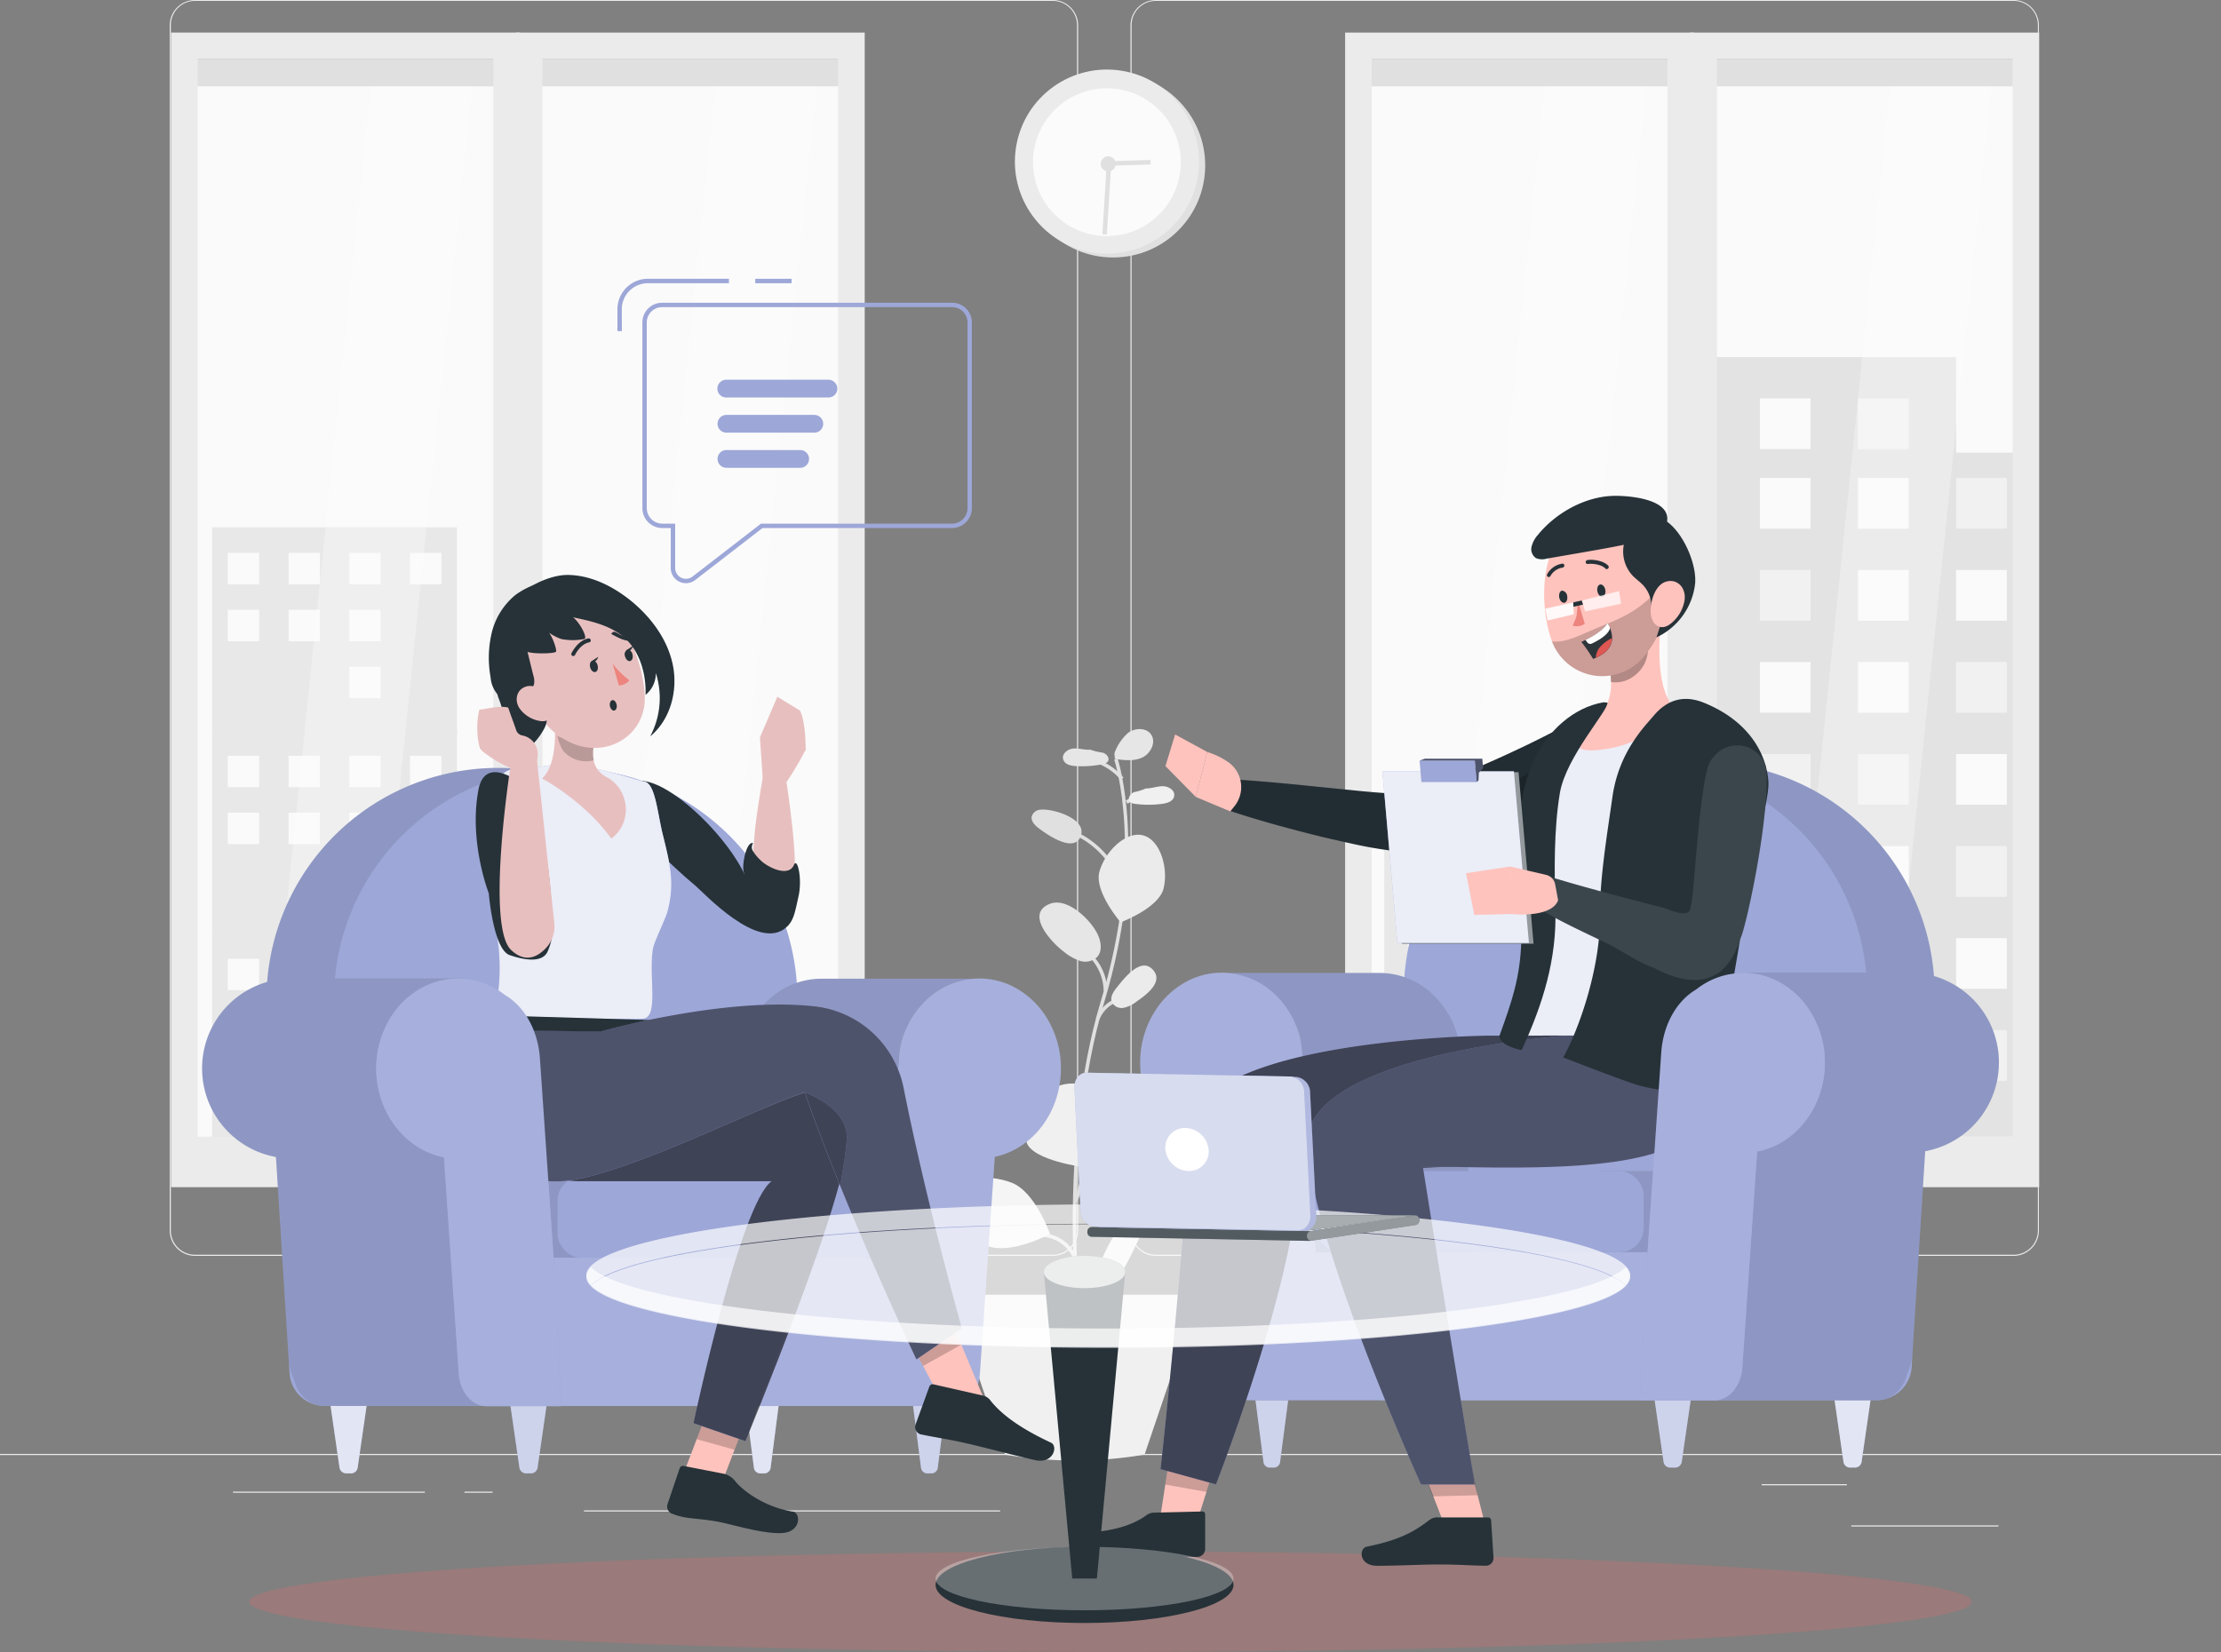 <svg xmlns="http://www.w3.org/2000/svg" width="505" height="375.729" viewBox="0 0 505 375.729">
  <rect x="0" y="0" width="505" height="375.729" fill="#808080" stroke="none"/>
  <g id="_32" data-name="32" transform="translate(0 -55)">
    <g id="freepik--background-complete--inject-68" transform="translate(0 55)">
      <rect id="Rectángulo_343756" data-name="Rectángulo 343756" width="33.451" height="0.252" transform="translate(420.948 346.925)" fill="#ebebeb"/>
      <rect id="Rectángulo_343757" data-name="Rectángulo 343757" width="8.777" height="0.252" transform="translate(325.755 349.672)" fill="#ebebeb"/>
      <rect id="Rectángulo_343758" data-name="Rectángulo 343758" width="19.382" height="0.252" transform="translate(400.556 337.552)" fill="#ebebeb"/>
      <rect id="Rectángulo_343759" data-name="Rectángulo 343759" width="43.622" height="0.252" transform="translate(52.985 339.249)" fill="#ebebeb"/>
      <rect id="Rectángulo_343760" data-name="Rectángulo 343760" width="6.393" height="0.252" transform="translate(105.606 339.249)" fill="#ebebeb"/>
      <rect id="Rectángulo_343761" data-name="Rectángulo 343761" width="94.617" height="0.252" transform="translate(132.785 343.511)" fill="#ebebeb"/>
      <path id="Trazado_664465" data-name="Trazado 664465" d="M238.988,340.628H43.967a5.767,5.767,0,0,1-5.757-5.767V60.717A5.767,5.767,0,0,1,43.967,55H238.988a5.767,5.767,0,0,1,5.767,5.767V334.861A5.767,5.767,0,0,1,238.988,340.628ZM43.967,55.2a5.515,5.515,0,0,0-5.5,5.515V334.861a5.515,5.515,0,0,0,5.5,5.515H238.988a5.525,5.525,0,0,0,5.515-5.515V60.717a5.525,5.525,0,0,0-5.515-5.515Z" transform="translate(0.382 -55)" fill="#ebebeb"/>
      <path id="Trazado_664466" data-name="Trazado 664466" d="M455.3,340.628H260.267a5.777,5.777,0,0,1-5.767-5.767V60.717A5.777,5.777,0,0,1,260.267,55H455.3a5.767,5.767,0,0,1,5.747,5.717V334.861A5.767,5.767,0,0,1,455.3,340.628ZM260.267,55.2a5.525,5.525,0,0,0-5.515,5.515V334.861a5.525,5.525,0,0,0,5.515,5.515H455.3a5.525,5.525,0,0,0,5.515-5.515V60.717A5.525,5.525,0,0,0,455.3,55.2Z" transform="translate(2.545 -55)" fill="#ebebeb"/>
      <rect id="Rectángulo_343762" data-name="Rectángulo 343762" width="505" height="0.252" transform="translate(0 330.674)" fill="#ebebeb"/>
      <rect id="Rectángulo_343763" data-name="Rectángulo 343763" width="71.963" height="244.127" transform="translate(388.254 16.534)" fill="#fafafa"/>
      <rect id="Rectángulo_343764" data-name="Rectángulo 343764" width="89.971" height="155.58" transform="translate(372.074 102.949)" fill="#e0e0e0"/>
      <path id="Trazado_664467" data-name="Trazado 664467" d="M385.5,135.41v39.016h55.419V135.41Z" transform="translate(3.855 -54.196)" fill="#e0e0e0"/>
      <rect id="Rectángulo_343765" data-name="Rectángulo 343765" width="11.514" height="11.514" transform="translate(377.841 108.716)" fill="#fafafa"/>
      <rect id="Rectángulo_343766" data-name="Rectángulo 343766" width="11.514" height="11.514" transform="translate(400.152 108.716)" fill="#fafafa"/>
      <rect id="Rectángulo_343767" data-name="Rectángulo 343767" width="11.514" height="11.514" transform="translate(422.463 108.716)" fill="#fafafa"/>
      <rect id="Rectángulo_343768" data-name="Rectángulo 343768" width="11.524" height="11.514" transform="translate(444.774 108.716)" fill="#f0f0f0"/>
      <rect id="Rectángulo_343769" data-name="Rectángulo 343769" width="11.514" height="11.524" transform="translate(377.841 129.644)" fill="#f0f0f0"/>
      <rect id="Rectángulo_343770" data-name="Rectángulo 343770" width="11.514" height="11.524" transform="translate(400.152 129.644)" fill="#f0f0f0"/>
      <rect id="Rectángulo_343771" data-name="Rectángulo 343771" width="11.514" height="11.524" transform="translate(422.463 129.644)" fill="#fafafa"/>
      <rect id="Rectángulo_343772" data-name="Rectángulo 343772" width="11.524" height="11.524" transform="translate(444.774 129.644)" fill="#fafafa"/>
      <rect id="Rectángulo_343773" data-name="Rectángulo 343773" width="11.514" height="11.514" transform="translate(377.841 150.571)" fill="#f0f0f0"/>
      <rect id="Rectángulo_343774" data-name="Rectángulo 343774" width="11.514" height="11.514" transform="translate(400.152 150.571)" fill="#fafafa"/>
      <rect id="Rectángulo_343775" data-name="Rectángulo 343775" width="11.514" height="11.514" transform="translate(422.463 150.571)" fill="#fafafa"/>
      <rect id="Rectángulo_343776" data-name="Rectángulo 343776" width="11.514" height="11.514" transform="translate(400.152 90.617)" fill="#fafafa"/>
      <rect id="Rectángulo_343777" data-name="Rectángulo 343777" width="11.514" height="11.514" transform="translate(422.463 90.617)" fill="#f0f0f0"/>
      <rect id="Rectángulo_343778" data-name="Rectángulo 343778" width="11.524" height="11.514" transform="translate(444.774 150.571)" fill="#f0f0f0"/>
      <rect id="Rectángulo_343779" data-name="Rectángulo 343779" width="11.514" height="11.514" transform="translate(377.841 171.498)" fill="#fafafa"/>
      <rect id="Rectángulo_343780" data-name="Rectángulo 343780" width="11.514" height="11.514" transform="translate(400.152 171.498)" fill="#f0f0f0"/>
      <rect id="Rectángulo_343781" data-name="Rectángulo 343781" width="11.514" height="11.514" transform="translate(422.463 171.498)" fill="#f0f0f0"/>
      <rect id="Rectángulo_343782" data-name="Rectángulo 343782" width="11.524" height="11.514" transform="translate(444.774 171.498)" fill="#fafafa"/>
      <rect id="Rectángulo_343783" data-name="Rectángulo 343783" width="11.514" height="11.524" transform="translate(377.841 192.435)" fill="#f0f0f0"/>
      <rect id="Rectángulo_343784" data-name="Rectángulo 343784" width="11.514" height="11.524" transform="translate(400.152 192.435)" fill="#fafafa"/>
      <rect id="Rectángulo_343785" data-name="Rectángulo 343785" width="11.514" height="11.524" transform="translate(422.463 192.435)" fill="#fafafa"/>
      <rect id="Rectángulo_343786" data-name="Rectángulo 343786" width="11.524" height="11.524" transform="translate(444.774 192.435)" fill="#f0f0f0"/>
      <rect id="Rectángulo_343787" data-name="Rectángulo 343787" width="11.514" height="11.514" transform="translate(377.841 213.363)" fill="#f0f0f0"/>
      <rect id="Rectángulo_343788" data-name="Rectángulo 343788" width="11.514" height="11.514" transform="translate(400.152 213.363)" fill="#fafafa"/>
      <rect id="Rectángulo_343789" data-name="Rectángulo 343789" width="11.514" height="11.514" transform="translate(422.463 213.363)" fill="#f0f0f0"/>
      <rect id="Rectángulo_343790" data-name="Rectángulo 343790" width="11.524" height="11.514" transform="translate(444.774 213.363)" fill="#fafafa"/>
      <rect id="Rectángulo_343791" data-name="Rectángulo 343791" width="11.514" height="11.524" transform="translate(377.841 234.29)" fill="#fafafa"/>
      <rect id="Rectángulo_343792" data-name="Rectángulo 343792" width="11.514" height="11.524" transform="translate(400.152 234.29)" fill="#fafafa"/>
      <rect id="Rectángulo_343793" data-name="Rectángulo 343793" width="11.514" height="11.524" transform="translate(422.463 234.29)" fill="#f0f0f0"/>
      <rect id="Rectángulo_343794" data-name="Rectángulo 343794" width="11.524" height="11.524" transform="translate(444.774 234.29)" fill="#f0f0f0"/>
      <rect id="Rectángulo_343795" data-name="Rectángulo 343795" width="71.963" height="244.127" transform="translate(388.113 16.534)" fill="#fff" opacity="0.1"/>
      <g id="Grupo_998039" data-name="Grupo 998039" transform="translate(404.99 16.534)" opacity="0.3">
        <path id="Trazado_664468" data-name="Trazado 664468" d="M449.026,71.37H426.078L400.98,315.5h22.937Z" transform="translate(-400.98 -71.37)" fill="#fff"/>
      </g>
      <rect id="Rectángulo_343796" data-name="Rectángulo 343796" width="73.174" height="6.191" transform="translate(387.648 13.443)" fill="#e0e0e0"/>
      <rect id="Rectángulo_343797" data-name="Rectángulo 343797" width="73.174" height="6.191" transform="translate(387.648 258.53)" fill="#ebebeb"/>
      <path id="Trazado_664469" data-name="Trazado 664469" d="M459.855,324.93H380.53V62.33h79.325Zm-73.275-6.06h67.236V68.39H386.58Z" transform="translate(3.805 -54.927)" fill="#ebebeb"/>
      <rect id="Rectángulo_343798" data-name="Rectángulo 343798" width="71.963" height="244.127" transform="translate(309.757 16.534)" fill="#fafafa"/>
      <rect id="Rectángulo_343799" data-name="Rectángulo 343799" width="61.539" height="75.518" transform="translate(314.736 183.86)" fill="#e6e6e6"/>
      <path id="Trazado_664470" data-name="Trazado 664470" d="M367.47,245.33h-22.2v7.878h22.2Z" transform="translate(3.453 -53.097)" fill="#e6e6e6"/>
      <path id="Trazado_664471" data-name="Trazado 664471" d="M367.47,260.44h-22.2v7.878h22.2Z" transform="translate(3.453 -52.946)" fill="#fafafa"/>
      <path id="Trazado_664472" data-name="Trazado 664472" d="M367.47,275.55h-22.2v7.878h22.2Z" transform="translate(3.453 -52.794)" fill="#e6e6e6"/>
      <path id="Trazado_664473" data-name="Trazado 664473" d="M367.47,290.66h-22.2v7.878h22.2Z" transform="translate(3.453 -52.643)" fill="#fafafa"/>
      <path id="Trazado_664474" data-name="Trazado 664474" d="M339.12,245.33H316.93v7.878h22.19Z" transform="translate(3.169 -53.097)" fill="#fafafa"/>
      <path id="Trazado_664475" data-name="Trazado 664475" d="M339.12,260.44H316.93v7.878h22.19Z" transform="translate(3.169 -52.946)" fill="#fafafa"/>
      <path id="Trazado_664476" data-name="Trazado 664476" d="M339.12,275.55H316.93v7.878h22.19Z" transform="translate(3.169 -52.794)" fill="#e6e6e6"/>
      <path id="Trazado_664477" data-name="Trazado 664477" d="M339.12,290.66H316.93v7.878h22.19Z" transform="translate(3.169 -52.643)" fill="#fafafa"/>
      <rect id="Rectángulo_343800" data-name="Rectángulo 343800" width="71.963" height="244.127" transform="translate(309.525 16.534)" fill="#fff" opacity="0.1"/>
      <g id="Grupo_998040" data-name="Grupo 998040" transform="translate(326.493 16.534)" opacity="0.3">
        <path id="Trazado_664478" data-name="Trazado 664478" d="M371.306,71.37H348.369L323.26,315.5h22.947Z" transform="translate(-323.26 -71.37)" fill="#fff"/>
      </g>
      <rect id="Rectángulo_343801" data-name="Rectángulo 343801" width="73.174" height="6.191" transform="translate(309.151 13.443)" fill="#e0e0e0"/>
      <rect id="Rectángulo_343802" data-name="Rectángulo 343802" width="73.174" height="6.191" transform="translate(309.151 258.53)" fill="#ebebeb"/>
      <path id="Trazado_664479" data-name="Trazado 664479" d="M382.145,324.93H302.82V62.33h79.325Zm-73.286-6.06H376.1V68.39H308.86Z" transform="translate(3.028 -54.927)" fill="#ebebeb"/>
      <rect id="Rectángulo_343803" data-name="Rectángulo 343803" width="71.963" height="244.127" transform="translate(121.2 16.534)" fill="#fafafa"/>
      <rect id="Rectángulo_343804" data-name="Rectángulo 343804" width="71.963" height="244.127" transform="translate(121.059 16.534)" fill="#fff" opacity="0.1"/>
      <g id="Grupo_998041" data-name="Grupo 998041" transform="translate(137.946 16.534)" opacity="0.3">
        <path id="Trazado_664480" data-name="Trazado 664480" d="M184.626,71.37H161.678L136.58,315.5h22.937Z" transform="translate(-136.58 -71.37)" fill="#fff"/>
      </g>
      <rect id="Rectángulo_343805" data-name="Rectángulo 343805" width="73.174" height="6.191" transform="translate(120.604 13.443)" fill="#e0e0e0"/>
      <rect id="Rectángulo_343806" data-name="Rectángulo 343806" width="73.174" height="6.191" transform="translate(120.604 258.53)" fill="#ebebeb"/>
      <path id="Trazado_664481" data-name="Trazado 664481" d="M195.455,324.93H116.13V62.33h79.325Zm-73.276-6.06h67.226V68.39H122.18Z" transform="translate(1.161 -54.927)" fill="#ebebeb"/>
      <rect id="Rectángulo_343807" data-name="Rectángulo 343807" width="71.963" height="244.127" transform="translate(42.814 16.534)" fill="#fafafa"/>
      <rect id="Rectángulo_343808" data-name="Rectángulo 343808" width="55.701" height="46.743" transform="translate(48.228 119.917)" fill="#e6e6e6"/>
      <rect id="Rectángulo_343809" data-name="Rectángulo 343809" width="7.131" height="7.131" transform="translate(51.793 125.745)" fill="#fafafa"/>
      <rect id="Rectángulo_343810" data-name="Rectángulo 343810" width="7.131" height="7.131" transform="translate(65.61 125.745)" fill="#fafafa"/>
      <rect id="Rectángulo_343811" data-name="Rectángulo 343811" width="7.131" height="7.131" transform="translate(79.426 125.745)" fill="#fafafa"/>
      <rect id="Rectángulo_343812" data-name="Rectángulo 343812" width="7.131" height="7.131" transform="translate(93.233 125.745)" fill="#fafafa"/>
      <rect id="Rectángulo_343813" data-name="Rectángulo 343813" width="7.131" height="7.131" transform="translate(51.793 138.703)" fill="#fafafa"/>
      <rect id="Rectángulo_343814" data-name="Rectángulo 343814" width="7.131" height="7.131" transform="translate(65.61 138.703)" fill="#fafafa"/>
      <rect id="Rectángulo_343815" data-name="Rectángulo 343815" width="7.131" height="7.131" transform="translate(79.426 138.703)" fill="#fafafa"/>
      <rect id="Rectángulo_343816" data-name="Rectángulo 343816" width="7.131" height="7.131" transform="translate(93.233 138.703)" fill="#e6e6e6"/>
      <rect id="Rectángulo_343817" data-name="Rectángulo 343817" width="7.131" height="7.131" transform="translate(51.793 151.651)" fill="#e6e6e6"/>
      <rect id="Rectángulo_343818" data-name="Rectángulo 343818" width="7.131" height="7.131" transform="translate(65.61 151.651)" fill="#e6e6e6"/>
      <rect id="Rectángulo_343819" data-name="Rectángulo 343819" width="7.131" height="7.131" transform="translate(79.426 151.651)" fill="#fafafa"/>
      <rect id="Rectángulo_343820" data-name="Rectángulo 343820" width="7.131" height="7.131" transform="translate(93.233 151.651)" fill="#e6e6e6"/>
      <rect id="Rectángulo_343821" data-name="Rectángulo 343821" width="55.701" height="46.743" transform="translate(48.228 166.074)" fill="#e6e6e6"/>
      <rect id="Rectángulo_343822" data-name="Rectángulo 343822" width="7.131" height="7.131" transform="translate(51.793 171.892)" fill="#fafafa"/>
      <rect id="Rectángulo_343823" data-name="Rectángulo 343823" width="7.131" height="7.131" transform="translate(65.61 171.892)" fill="#fafafa"/>
      <rect id="Rectángulo_343824" data-name="Rectángulo 343824" width="7.131" height="7.131" transform="translate(79.426 171.892)" fill="#fafafa"/>
      <rect id="Rectángulo_343825" data-name="Rectángulo 343825" width="7.131" height="7.131" transform="translate(93.233 171.892)" fill="#fafafa"/>
      <rect id="Rectángulo_343826" data-name="Rectángulo 343826" width="7.131" height="7.131" transform="translate(51.793 184.85)" fill="#fafafa"/>
      <rect id="Rectángulo_343827" data-name="Rectángulo 343827" width="7.131" height="7.131" transform="translate(65.61 184.85)" fill="#fafafa"/>
      <rect id="Rectángulo_343828" data-name="Rectángulo 343828" width="7.131" height="7.131" transform="translate(79.426 184.85)" fill="#fafafa"/>
      <rect id="Rectángulo_343829" data-name="Rectángulo 343829" width="7.131" height="7.131" transform="translate(93.233 184.85)" fill="#e6e6e6"/>
      <rect id="Rectángulo_343830" data-name="Rectángulo 343830" width="7.131" height="7.131" transform="translate(51.793 197.809)" fill="#e6e6e6"/>
      <rect id="Rectángulo_343831" data-name="Rectángulo 343831" width="7.131" height="7.131" transform="translate(65.61 197.809)" fill="#e6e6e6"/>
      <rect id="Rectángulo_343832" data-name="Rectángulo 343832" width="7.131" height="7.131" transform="translate(79.426 197.809)" fill="#fafafa"/>
      <rect id="Rectángulo_343833" data-name="Rectángulo 343833" width="7.131" height="7.131" transform="translate(93.233 197.809)" fill="#e6e6e6"/>
      <rect id="Rectángulo_343834" data-name="Rectángulo 343834" width="55.701" height="46.743" transform="translate(48.228 212.221)" fill="#e6e6e6"/>
      <rect id="Rectángulo_343835" data-name="Rectángulo 343835" width="7.131" height="7.131" transform="translate(51.793 218.049)" fill="#fafafa"/>
      <rect id="Rectángulo_343836" data-name="Rectángulo 343836" width="7.131" height="7.131" transform="translate(65.61 218.049)" fill="#fafafa"/>
      <rect id="Rectángulo_343837" data-name="Rectángulo 343837" width="7.131" height="7.131" transform="translate(79.426 218.049)" fill="#fafafa"/>
      <rect id="Rectángulo_343838" data-name="Rectángulo 343838" width="7.131" height="7.131" transform="translate(93.233 218.049)" fill="#fafafa"/>
      <rect id="Rectángulo_343839" data-name="Rectángulo 343839" width="7.131" height="7.131" transform="translate(51.793 231.007)" fill="#fafafa"/>
      <rect id="Rectángulo_343840" data-name="Rectángulo 343840" width="7.131" height="7.131" transform="translate(65.61 231.007)" fill="#fafafa"/>
      <rect id="Rectángulo_343841" data-name="Rectángulo 343841" width="7.131" height="7.131" transform="translate(79.426 231.007)" fill="#fafafa"/>
      <rect id="Rectángulo_343842" data-name="Rectángulo 343842" width="7.131" height="7.131" transform="translate(93.233 231.007)" fill="#e6e6e6"/>
      <rect id="Rectángulo_343843" data-name="Rectángulo 343843" width="7.131" height="7.131" transform="translate(51.793 243.965)" fill="#e6e6e6"/>
      <rect id="Rectángulo_343844" data-name="Rectángulo 343844" width="7.131" height="7.131" transform="translate(65.61 243.965)" fill="#e6e6e6"/>
      <rect id="Rectángulo_343845" data-name="Rectángulo 343845" width="7.131" height="7.131" transform="translate(79.426 243.965)" fill="#fafafa"/>
      <rect id="Rectángulo_343846" data-name="Rectángulo 343846" width="7.131" height="7.131" transform="translate(93.233 243.965)" fill="#e6e6e6"/>
      <rect id="Rectángulo_343847" data-name="Rectángulo 343847" width="71.963" height="244.127" transform="translate(41.865 16.534)" fill="#fff" opacity="0.1"/>
      <g id="Grupo_998042" data-name="Grupo 998042" transform="translate(59.56 16.534)" opacity="0.3">
        <path id="Trazado_664482" data-name="Trazado 664482" d="M107.006,71.37H84.068L58.97,315.5H81.907Z" transform="translate(-58.97 -71.37)" fill="#fff"/>
      </g>
      <rect id="Rectángulo_343848" data-name="Rectángulo 343848" width="73.174" height="6.191" transform="translate(42.218 13.443)" fill="#e0e0e0"/>
      <rect id="Rectángulo_343849" data-name="Rectángulo 343849" width="73.174" height="6.191" transform="translate(42.218 258.53)" fill="#ebebeb"/>
      <path id="Trazado_664483" data-name="Trazado 664483" d="M117.845,324.93H38.52V62.33h79.325ZM44.57,318.87H111.8V68.39H44.57Z" transform="translate(0.385 -54.927)" fill="#ebebeb"/>
      <path id="Trazado_664484" data-name="Trazado 664484" d="M243.54,355.9l-.808.1c-.051-.414-4.959-41.5,5.171-75.073,10.1-33.33,3.131-54.641,3.03-54.843l.778-.263c.071.212,7.07,21.725-3.03,55.338C238.6,314.569,243.49,355.494,243.54,355.9Z" transform="translate(2.415 -53.292)" fill="#e0e0e0"/>
      <path id="Trazado_664485" data-name="Trazado 664485" d="M252.368,230.66a12.766,12.766,0,0,0-6.828-4.212l.192-.8a13.564,13.564,0,0,1,7.262,4.484Z" transform="translate(2.455 -53.293)" fill="#e0e0e0"/>
      <rect id="Rectángulo_343850" data-name="Rectángulo 343850" width="2.677" height="0.818" transform="translate(255.957 182.081) rotate(-29.47)" fill="#e0e0e0"/>
      <path id="Trazado_664486" data-name="Trazado 664486" d="M251.534,252.838a19.382,19.382,0,0,0-10.484-10.181l.3-.747A20.2,20.2,0,0,1,252.281,252.5Z" transform="translate(2.411 -53.131)" fill="#e0e0e0"/>
      <path id="Trazado_664487" data-name="Trazado 664487" d="M249.32,278.231H248.5a11.191,11.191,0,0,0-4.222-8.575l.505-.636A12.029,12.029,0,0,1,249.32,278.231Z" transform="translate(2.443 -52.86)" fill="#e0e0e0"/>
      <path id="Trazado_664488" data-name="Trazado 664488" d="M247.478,284.688l-.768-.293a8.2,8.2,0,0,1,4.646-4.585l.283.768a7.312,7.312,0,0,0-4.161,4.111Z" transform="translate(2.467 -52.752)" fill="#e0e0e0"/>
      <path id="Trazado_664489" data-name="Trazado 664489" d="M242.236,325.971l-.626-.515c1.01-1.2,1.747-5.757,2.151-8.2.091-.586.172-1.081.242-1.444l.8.151c-.061.353-.141.848-.242,1.424C243.963,321.052,243.287,324.708,242.236,325.971Z" transform="translate(2.416 -52.392)" fill="#e0e0e0"/>
      <path id="Trazado_664490" data-name="Trazado 664490" d="M241.847,338.881a8.08,8.08,0,0,0-7.787-5.373v-.818a8.9,8.9,0,0,1,8.605,5.939Z" transform="translate(2.341 -52.223)" fill="#e0e0e0"/>
      <rect id="Rectángulo_343851" data-name="Rectángulo 343851" width="8.625" height="0.818" transform="matrix(0.666, -0.746, 0.746, 0.666, 244.672, 301.632)" fill="#e0e0e0"/>
      <path id="Trazado_664491" data-name="Trazado 664491" d="M252.212,305.818c1.3,4.212-7.777,12.241-7.777,12.241s-12.029-1.5-13.332-5.727,1.747-11.11,7.575-12.908S250.869,301.606,252.212,305.818Z" transform="translate(2.308 -52.56)" fill="#f0f0f0"/>
      <path id="Trazado_664492" data-name="Trazado 664492" d="M262.086,255.231c-1.151,4.474-9.757,7.656-9.757,7.656s-6-6.939-4.848-11.413,5.909-9.413,9.938-8.373S263.237,250.757,262.086,255.231Z" transform="translate(2.473 -53.12)" fill="#ebebeb"/>
      <path id="Trazado_664493" data-name="Trazado 664493" d="M227.923,321.342c5.393,2.111,8.706,11.655,8.706,11.655s-8.9,4.8-14.3,2.7-11.11-8.08-9.575-11.989S222.519,319.241,227.923,321.342Z" transform="translate(2.125 -52.349)" fill="#f5f5f5"/>
      <path id="Trazado_664494" data-name="Trazado 664494" d="M239.545,269.411a11.554,11.554,0,0,0,3.686,2.091,3.929,3.929,0,0,0,3.939-.929c1.161-1.333.848-3.394.121-5-1.444-3.181-6.767-8.575-10.858-7.07C230.536,260.775,236.909,267.461,239.545,269.411Z" transform="translate(2.34 -52.968)" fill="#e6e6e6"/>
      <path id="Trazado_664495" data-name="Trazado 664495" d="M251.463,277.379c-.778.96-1.6,2.161-1.172,3.323a2.464,2.464,0,0,0,2.717,1.333,7.292,7.292,0,0,0,2.919-1.424c2.081-1.454,6.353-4.484,3.626-7.323S253.089,275.349,251.463,277.379Z" transform="translate(2.502 -52.826)" fill="#ebebeb"/>
      <path id="Trazado_664496" data-name="Trazado 664496" d="M234.21,237.33a2.141,2.141,0,0,0-1.949,1.576c-.172,1.01.687,1.939,1.515,2.576,2.07,1.6,8.282,5.9,9.676,1.747C244.764,239.31,236.957,237,234.21,237.33Z" transform="translate(2.322 -53.177)" fill="#e0e0e0"/>
      <path id="Trazado_664497" data-name="Trazado 664497" d="M245.6,223.813c-1.283.121-2.565-.343-3.848-.263s-2.717,1.111-2.424,2.374,1.707,1.545,2.889,1.626a23.534,23.534,0,0,0,6.06-.424,1.859,1.859,0,0,0,1.222-.616c.525-.768-.3-1.8-1.192-2.02a13.192,13.192,0,0,1-2.687-.636Z" transform="translate(2.393 -53.315)" fill="#e6e6e6"/>
      <path id="Trazado_664498" data-name="Trazado 664498" d="M258.039,232.555c1.293,0,2.535-.515,3.828-.515s2.777.929,2.576,2.2-1.606,1.667-2.788,1.818a23.047,23.047,0,0,1-6.06,0,1.879,1.879,0,0,1-1.273-.535c-.566-.737.192-1.808,1.01-2.141a12.787,12.787,0,0,0,2.646-.818Z" transform="translate(2.541 -53.23)" fill="#f0f0f0"/>
      <path id="Trazado_664499" data-name="Trazado 664499" d="M256.8,326.515a1.818,1.818,0,0,1,1.1-.545,1.242,1.242,0,0,1,1.091,1.071,3.586,3.586,0,0,1-.2,1.626c-.879,2.919-10.676,24.078-12.938,20.281-1.333-2.252,1.949-9.686,2.919-11.8a30.674,30.674,0,0,1,8.03-10.635Z" transform="translate(2.455 -52.29)" fill="#f0f0f0"/>
      <path id="Trazado_664500" data-name="Trazado 664500" d="M250.89,224.654a11.11,11.11,0,0,1,3.141-4.646c1.545-1.121,4.04-1.2,5.151.343,1.262,1.727,0,4.353-1.929,5.272s-4.181.636-6.3.343a5.859,5.859,0,0,0-.05-.939Z" transform="translate(2.509 -53.358)" fill="#e6e6e6"/>
      <path id="Trazado_664501" data-name="Trazado 664501" d="M258.106,382.91h0a94.436,94.436,0,0,1-31.714,0h0L214.06,346.55h56.388Z" transform="translate(2.141 -52.084)" fill="#f0f0f0"/>
      <circle id="Elipse_8241" data-name="Elipse 8241" cx="20.937" cy="20.937" r="20.937" transform="translate(232.159 16.685)" fill="#e0e0e0"/>
      <circle id="Elipse_8242" data-name="Elipse 8242" cx="20.937" cy="20.937" r="20.937" transform="translate(227.678 54.067) rotate(-80.78)" fill="#ebebeb"/>
      <path id="Trazado_664502" data-name="Trazado 664502" d="M266.163,91.686A16.806,16.806,0,1,1,249.356,74.88,16.806,16.806,0,0,1,266.163,91.686Z" transform="translate(2.325 -54.801)" fill="#fff" opacity="0.8"/>
      <path id="Trazado_664503" data-name="Trazado 664503" d="M248.295,93.119a1.707,1.707,0,1,1,2.414,0,1.707,1.707,0,0,1-2.414,0Z" transform="translate(2.478 -54.648)" fill="#e0e0e0"/>
      <path id="Trazado_664504" data-name="Trazado 664504" d="M249.2,91.323l9.918-.3.03,1.03-8.989.273-.97,15.635-1.02-.061Z" transform="translate(2.482 -54.64)" fill="#e0e0e0"/>
    </g>
    <g id="freepik--Shadow--inject-68" transform="translate(56.671 407.864)" opacity="0.22">
      <ellipse id="freepik--path--inject-68" cx="195.829" cy="11.433" rx="195.829" ry="11.433" fill="#f46464"/>
    </g>
    <g id="freepik--character-2--inject-68" transform="translate(243.71 167.767)">
      <path id="Trazado_664505" data-name="Trazado 664505" d="M431.393,364.273l5.131-81.669a52.682,52.682,0,0,0-52.581-55.984h0a52.68,52.68,0,0,0-52.59,49.705L326,371.717h97.465a7.949,7.949,0,0,0,7.929-7.444Z" transform="translate(-240.45 -166.05)" fill="#9da7d8"/>
      <path id="Trazado_664506" data-name="Trazado 664506" d="M431.575,361.334l4.949-78.709a52.682,52.682,0,0,0-52.581-55.984h0a52.68,52.68,0,0,0-52.59,49.705L326,371.716h94.526A11.11,11.11,0,0,0,431.575,361.334Z" transform="translate(-240.45 -166.05)" opacity="0.1"/>
      <path id="Trazado_664507" data-name="Trazado 664507" d="M415.729,371.717l5.6-89.112a52.692,52.692,0,0,0-52.581-55.984h0a52.672,52.672,0,0,0-52.591,49.715l-5.383,95.382Z" transform="translate(-240.603 -166.05)" fill="#9da7d8"/>
      <path id="Trazado_664508" data-name="Trazado 664508" d="M416.383,385.622h1.343a1.525,1.525,0,0,0,1.434-1.364l2.02-13.968H413l2.02,13.968a1.535,1.535,0,0,0,1.364,1.363Z" transform="translate(-239.58 -164.614)" fill="#9da7d8"/>
      <path id="Trazado_664509" data-name="Trazado 664509" d="M416.383,385.622h1.343a1.525,1.525,0,0,0,1.434-1.364l2.02-13.968H413l2.02,13.968a1.535,1.535,0,0,0,1.364,1.363Z" transform="translate(-239.58 -164.614)" fill="#fff" opacity="0.7"/>
      <path id="Trazado_664510" data-name="Trazado 664510" d="M285.731,385.622h1.212a1.454,1.454,0,0,0,1.3-1.363l1.828-13.968H282.64l1.808,13.968a1.454,1.454,0,0,0,1.283,1.364Z" transform="translate(-240.884 -164.614)" fill="#9da7d8"/>
      <path id="Trazado_664511" data-name="Trazado 664511" d="M285.731,385.622h1.212a1.454,1.454,0,0,0,1.3-1.363l1.828-13.968H282.64l1.808,13.968a1.454,1.454,0,0,0,1.283,1.364Z" transform="translate(-240.884 -164.614)" fill="#fff" opacity="0.5"/>
      <path id="Trazado_664512" data-name="Trazado 664512" d="M323.341,385.622h1.222a1.454,1.454,0,0,0,1.3-1.363l1.8-13.968H320.24l1.778,13.968a1.454,1.454,0,0,0,1.323,1.364Z" transform="translate(-240.508 -164.614)" fill="#9da7d8"/>
      <path id="Trazado_664513" data-name="Trazado 664513" d="M323.341,385.622h1.222a1.454,1.454,0,0,0,1.3-1.363l1.8-13.968H320.24l1.778,13.968a1.454,1.454,0,0,0,1.323,1.364Z" transform="translate(-240.508 -164.614)" fill="#fff" opacity="0.7"/>
      <path id="Trazado_664514" data-name="Trazado 664514" d="M375.883,385.622h1.343a1.545,1.545,0,0,0,1.444-1.364l2.02-13.968H372.5l2.02,13.968a1.525,1.525,0,0,0,1.363,1.363Z" transform="translate(-239.985 -164.614)" fill="#9da7d8"/>
      <path id="Trazado_664515" data-name="Trazado 664515" d="M375.883,385.622h1.343a1.545,1.545,0,0,0,1.444-1.364l2.02-13.968H372.5l2.02,13.968a1.525,1.525,0,0,0,1.363,1.363Z" transform="translate(-239.985 -164.614)" fill="#fff" opacity="0.5"/>
      <path id="Trazado_664516" data-name="Trazado 664516" d="M332.378,337.629H296.462l-2.374-34.623-.515-7.434h0l-.232-3.424a22.779,22.779,0,0,0-.354-2.677,3.12,3.12,0,0,0-.121-.6,2.02,2.02,0,0,0-.111-.424,20.715,20.715,0,0,0-5.464-9.3,17.635,17.635,0,0,0-11.221-5.05h34.9a17.524,17.524,0,0,1,12.231,5.05,20.735,20.735,0,0,1,5.474,9.3,2.022,2.022,0,0,1,.111.424,22.794,22.794,0,0,1,.475,3.272l.232,3.424h0Z" transform="translate(-240.95 -165.576)" fill="#9da7d8"/>
      <path id="Trazado_664517" data-name="Trazado 664517" d="M332.378,337.629H296.462l-2.374-34.623-.515-7.434h0l-.232-3.424a22.779,22.779,0,0,0-.354-2.677,3.12,3.12,0,0,0-.121-.6,2.02,2.02,0,0,0-.111-.424,20.715,20.715,0,0,0-5.464-9.3,17.635,17.635,0,0,0-11.221-5.05h34.9a17.524,17.524,0,0,1,12.231,5.05,20.735,20.735,0,0,1,5.474,9.3,2.022,2.022,0,0,1,.111.424,22.794,22.794,0,0,1,.475,3.272l.232,3.424h0Z" transform="translate(-240.95 -165.576)" opacity="0.1"/>
      <g id="Grupo_998043" data-name="Grupo 998043" transform="translate(119.89 153.57)" opacity="0.1">
        <path id="Trazado_664518" data-name="Trazado 664518" d="M360,318.7h14.423c3.515,0,6.353,2.222,6.353,4.959v8.524c0,2.747-2.838,4.959-6.353,4.959H360Z" transform="translate(-360 -318.7)"/>
      </g>
      <rect id="Rectángulo_343852" data-name="Rectángulo 343852" width="74.477" height="18.453" rx="5.42" transform="translate(130 172.013) rotate(180)" fill="#9da7d8"/>
      <path id="Trazado_664519" data-name="Trazado 664519" d="M450.666,294.473a20.463,20.463,0,0,1-16.978,20.2L430,363.89c-.323,4.181-3.363,7.383-7,7.383H383.39c3.636,0,6.666-3.2,6.989-7.383l2.02-26.26,1.707-22.988a20.382,20.382,0,0,0,14.675-10.767,11.1,11.1,0,0,0,.535-1.1,20.2,20.2,0,0,0,1.757-8.3,21.02,21.02,0,0,0-.424-4.171c-.111-.545-.253-1.091-.4-1.626a20.754,20.754,0,0,0-3.394-6.656h0A20.513,20.513,0,0,0,390.622,274h39.612a20.1,20.1,0,0,1,9.14,2.161,20.311,20.311,0,0,1,7.07,5.828h0A20.412,20.412,0,0,1,450.666,294.473Z" transform="translate(-239.877 -165.577)" fill="#9da7d8"/>
      <path id="Trazado_664520" data-name="Trazado 664520" d="M450.666,294.473a20.463,20.463,0,0,1-16.978,20.2L430,363.89c-.323,4.181-3.363,7.383-7,7.383H383.39c3.636,0,6.666-3.2,6.989-7.383l2.02-26.26,1.707-22.988a20.382,20.382,0,0,0,14.675-10.767,11.1,11.1,0,0,0,.535-1.1,20.2,20.2,0,0,0,1.757-8.3,21.02,21.02,0,0,0-.424-4.171c-.111-.545-.253-1.091-.4-1.626a20.754,20.754,0,0,0-3.394-6.656h0A20.513,20.513,0,0,0,390.622,274h39.612a20.1,20.1,0,0,1,9.14,2.161,20.311,20.311,0,0,1,7.07,5.828h0A20.412,20.412,0,0,1,450.666,294.473Z" transform="translate(-239.877 -165.577)" opacity="0.1"/>
      <path id="Trazado_664521" data-name="Trazado 664521" d="M412.351,294.482c0,10.1-6.656,18.513-15.392,20.2l-3.373,49.207c-.293,4.181-3.03,7.393-6.343,7.393H281.455c-3.293,0-6.06-3.212-6.343-7.393l-3.384-49.3c-8.565-1.8-15.039-10.1-15.039-20.079a21.776,21.776,0,0,1,3.424-11.827,19.19,19.19,0,0,1,6.838-6.474,16.917,16.917,0,0,1,8.292-2.172,17.614,17.614,0,0,1,12.241,5.05,20.684,20.684,0,0,1,5.464,9.292,2.2,2.2,0,0,1,.111.444,22.22,22.22,0,0,1,.475,3.262l.242,3.424h0l2.879,42.117h75.386l3.121-45.45c.444-6.424,3.575-11.777,7.918-14.312a17.171,17.171,0,0,1,9.605-3.727,10.11,10.11,0,0,1,1.111-.05,16.8,16.8,0,0,1,8.08,2.02,1.562,1.562,0,0,1,.222.121,19.029,19.029,0,0,1,6.424,5.828h0A21.846,21.846,0,0,1,412.351,294.482Z" transform="translate(-241.144 -165.576)" fill="#9da7d8"/>
      <path id="Trazado_664522" data-name="Trazado 664522" d="M370.3,371.253h-88.88c-3.293,0-6.06-3.212-6.343-7.393l-3.384-49.3c-8.565-1.8-15.039-10.1-15.039-20.079a21.775,21.775,0,0,1,3.424-11.827,19.19,19.19,0,0,1,6.838-6.474,16.918,16.918,0,0,1,8.292-2.171,17.614,17.614,0,0,1,12.241,5.05,20.685,20.685,0,0,1,5.464,9.292,2.2,2.2,0,0,1,.111.444,22.223,22.223,0,0,1,.475,3.262l.242,3.424h0l2.919,42.147h75.386Z" transform="translate(-241.144 -165.577)" fill="#fff" opacity="0.1"/>
      <path id="Trazado_664523" data-name="Trazado 664523" d="M358.573,231.845c-1.757,1.01-3.363,1.848-5.05,2.707s-3.343,1.646-5.05,2.434c-3.394,1.545-6.828,3.03-10.363,4.313a113.955,113.955,0,0,1-10.868,3.434,69.528,69.528,0,0,1-11.676,2.091l-.838.081h-.394a94.52,94.52,0,0,1-9.9-1.717c-3.171-.707-6.312-1.4-9.423-2.2s-6.2-1.616-9.292-2.5-6.151-1.808-9.211-2.848l1.4-7.009c6.353.4,12.7,1.01,18.978,1.666l9.383.939c3.091.3,6.252.566,9.019.667h-1.222a67.8,67.8,0,0,0,9.353-2.363c3.161-1.01,6.323-2.161,9.484-3.515s6.292-2.747,9.4-4.232c1.6-.727,3.141-1.495,4.656-2.252s3.131-1.566,4.515-2.283Z" transform="translate(-240.945 -166.124)" fill="#263238"/>
      <path id="Trazado_664524" data-name="Trazado 664524" d="M358.573,231.845c-1.757,1.01-3.363,1.848-5.05,2.707s-3.343,1.646-5.05,2.434c-3.394,1.545-6.828,3.03-10.363,4.313a113.955,113.955,0,0,1-10.868,3.434,69.528,69.528,0,0,1-11.676,2.091l-.838.081h-.394a94.52,94.52,0,0,1-9.9-1.717c-3.171-.707-6.312-1.4-9.423-2.2s-6.2-1.616-9.292-2.5-6.151-1.808-9.211-2.848l1.4-7.009c6.353.4,12.7,1.01,18.978,1.666l9.383.939c3.091.3,6.252.566,9.019.667h-1.222a67.8,67.8,0,0,0,9.353-2.363c3.161-1.01,6.323-2.161,9.484-3.515s6.292-2.747,9.4-4.232c1.6-.727,3.141-1.495,4.656-2.252s3.131-1.566,4.515-2.283Z" transform="translate(-240.945 -166.124)" opacity="0.1"/>
      <path id="Trazado_664525" data-name="Trazado 664525" d="M276.7,226.724a17.26,17.26,0,0,0-4.888-2.384L269.2,234.551l7.838,3.293.889-1.091a6.959,6.959,0,0,0-1.222-10.029Z" transform="translate(-241.018 -166.073)" fill="#ffc3bd"/>
      <path id="Trazado_664526" data-name="Trazado 664526" d="M269.268,234.591l2.616-10.211-7.312-3.989-2.2,7.191Z" transform="translate(-241.087 -166.113)" fill="#ffc3bd"/>
      <path id="Trazado_664527" data-name="Trazado 664527" d="M333.41,242.15h.4c3.858-.414,15.2-2.323,23.4-10.413-1.222-2.363-2.9-4.191-4.949-4.606C346.611,226.061,339.682,230.111,333.41,242.15Z" transform="translate(-240.376 -166.047)" opacity="0.2"/>
      <path id="Trazado_664528" data-name="Trazado 664528" d="M340,295.071c9.676-26.129,3.313-50.157,4.525-63.458A15.15,15.15,0,0,1,356.786,218.1c6.605-1.273,14.776-2.707,22.563-3.757a15.231,15.231,0,0,1,17.311,15.332c-.677,39.39-13.3,65.4-13.3,65.4l-20.4-.091Z" transform="translate(-240.31 -166.175)" fill="#9da7d8"/>
      <path id="Trazado_664529" data-name="Trazado 664529" d="M340,295.071c9.676-26.129,3.313-50.157,4.525-63.458A15.15,15.15,0,0,1,356.786,218.1c6.605-1.273,14.776-2.707,22.563-3.757a15.231,15.231,0,0,1,17.311,15.332c-.677,39.39-13.3,65.4-13.3,65.4l-20.4-.091Z" transform="translate(-240.31 -166.175)" fill="#fff" opacity="0.8"/>
      <g id="freepik--character-2--inject-102--inject-68" transform="translate(0 122.735)">
        <path id="Trazado_664530" data-name="Trazado 664530" d="M263.386,382.54l-2.586,17h8.211l5.393-17Z" transform="translate(-241.102 -287.226)" fill="#ffc3bd"/>
        <path id="Trazado_664531" data-name="Trazado 664531" d="M259.945,395.623l10.979-.263a.616.616,0,0,1,.687.606v8.08a1.848,1.848,0,0,1-1.808,1.646c-3.818,0-5.636-.141-10.464,0a123.435,123.435,0,0,1-15.372-1.01c-3.909-.667-2.848-4.333-1.081-4.393,7.979-.293,12.443-1.959,15.312-4.04a2.949,2.949,0,0,1,1.747-.626Z" transform="translate(-241.297 -287.098)" fill="#263238"/>
        <path id="Trazado_664532" data-name="Trazado 664532" d="M262.33,389.357l1.04-6.817h11.019l-2.646,8.5Z" transform="translate(-241.087 -287.226)" opacity="0.2"/>
        <path id="Trazado_664533" data-name="Trazado 664533" d="M335.737,288.21s-66.811.667-67.852,21.826c-1.475,30.421-6.615,76.76-6.615,76.76l12.595,3.464s17.978-45.985,18.675-69.751c18.8-3.737,67.1,0,72.781-12.342a33.047,33.047,0,0,0,2.141-20Z" transform="translate(-241.098 -288.17)" fill="#9da7d8"/>
        <path id="Trazado_664534" data-name="Trazado 664534" d="M335.737,288.21s-66.811.667-67.852,21.826c-1.475,30.421-6.615,76.76-6.615,76.76l12.595,3.464s17.978-45.985,18.675-69.751c18.8-3.737,67.1,0,72.781-12.342a33.047,33.047,0,0,0,2.141-20Z" transform="translate(-241.098 -288.17)" opacity="0.6"/>
        <path id="Trazado_664535" data-name="Trazado 664535" d="M321.56,389.056l4.454,11.534h9.009l-3.1-12.13Z" transform="translate(-240.495 -287.167)" fill="#ffc3bd"/>
        <path id="Trazado_664536" data-name="Trazado 664536" d="M332.78,391.788l-1.747-8.878-11.383,1.414,2.919,7.716Z" transform="translate(-240.514 -287.223)" opacity="0.2"/>
        <path id="Trazado_664537" data-name="Trazado 664537" d="M323.72,396.69h11.5a.707.707,0,0,1,.758.646h0l.555,8.615a1.778,1.778,0,0,1-1.788,1.737c-4.04-.071-5.919-.293-10.979-.293-3.1,0-9.383.3-13.675.3s-4.171-4.04-2.363-4.353c8.181-1.636,11.342-3.889,14.221-6.06a3.03,3.03,0,0,1,1.768-.6Z" transform="translate(-240.645 -287.085)" fill="#263238"/>
        <path id="Trazado_664538" data-name="Trazado 664538" d="M353.375,288.21s-60.6,4.111-59.105,25.25c1.626,23.149,25.9,76.831,25.9,76.831h12.211s-8.08-48.7-11.8-72.3c17.089,0,56.691,2.575,62.388-9.8a33.118,33.118,0,0,0,2.121-20Z" transform="translate(-240.768 -288.17)" fill="#9da7d8"/>
        <path id="Trazado_664539" data-name="Trazado 664539" d="M353.375,288.21s-60.6,4.111-59.105,25.25c1.626,23.149,25.9,76.831,25.9,76.831h12.211s-8.08-48.7-11.8-72.3c17.089,0,56.691,2.575,62.388-9.8a33.118,33.118,0,0,0,2.121-20Z" transform="translate(-240.768 -288.17)" opacity="0.5"/>
      </g>
      <path id="Trazado_664540" data-name="Trazado 664540" d="M361.951,203.55c1.394,5.393,1.828,12.12-5.707,14.9-2.091,3.333-3.111,6.848,4.939,5.6a24.785,24.785,0,0,0,16.251-9.191c-4.818-4.222-3.939-17.17-2.717-24.472Z" transform="translate(-240.163 -166.413)" fill="#ffc3bd"/>
      <path id="Trazado_664541" data-name="Trazado 664541" d="M361.234,213.14c-6.918,1.182-12.6,6.535-15.655,12.847s-3.787,13.5-3.727,20.523.859,14.009.667,21.018c-.212,8.08-2.161,13.807-4.949,21.422,0,1.808,2.737,2.828,5.05,3.3,4.828-10.534,8-20.614,7.666-32.189-.253-8.4-.364-17.978,1.01-26.26s11.282-19.1,10.807-20.594Z" transform="translate(-240.335 -166.185)" fill="#263238"/>
      <path id="Trazado_664542" data-name="Trazado 664542" d="M367.753,207.435a6.717,6.717,0,0,1-5.111,1.232,23.229,23.229,0,0,0-.283-3.919l8.363-6.868a18.913,18.913,0,0,1,.354,2.707A7.666,7.666,0,0,1,367.753,207.435Z" transform="translate(-240.087 -166.338)" opacity="0.3"/>
      <path id="Trazado_664543" data-name="Trazado 664543" d="M355.4,171.858c-8.837,5-8.928,19.129-6.2,27.27a12.241,12.241,0,0,0,21.442,3.6c4.323-5.464,3.7-10.979,3.484-20.473S364.245,166.869,355.4,171.858Z" transform="translate(-240.234 -166.616)" fill="#ffc3bd"/>
      <path id="Trazado_664544" data-name="Trazado 664544" d="M358.228,197.1c-2.848,1.222-5.969,2.808-8.848,2.464a12.231,12.231,0,0,0,21.21,3.03c3.565-4.484,4.666-7.514,3.656-15.675C368.711,193.4,364.318,194.475,358.228,197.1Z" transform="translate(-240.217 -166.447)" opacity="0.2"/>
      <path id="Trazado_664545" data-name="Trazado 664545" d="M366.612,175.038a8.08,8.08,0,0,0,.9,9.666c.8.838,1.778,1.485,2.545,2.343a6.908,6.908,0,0,1,1.737,4.909,5.05,5.05,0,0,1,4.8-4.272q-1.8,5.565-3.6,11.11a15.372,15.372,0,0,0,8.767-12.12C382.529,179.5,373.682,164.14,366.612,175.038Z" transform="translate(-240.056 -166.604)" fill="#263238"/>
      <path id="Trazado_664546" data-name="Trazado 664546" d="M346.195,175.578a6.191,6.191,0,0,0-1.4,2.636,2.444,2.444,0,0,0,1.01,2.606,3.686,3.686,0,0,0,2.4.121l8.08-1.4c4.626-.808,9.252-1.606,13.817-2.707,2.02-.485,4.353-1.263,5.161-3.2,2.616-6.312-8.555-7.131-12.292-6.959C356.608,167,350.174,170.66,346.195,175.578Z" transform="translate(-240.263 -166.65)" fill="#263238"/>
      <path id="Trazado_664547" data-name="Trazado 664547" d="M375.317,185.921c-2.646.6-3.777,4.4-3.707,6.848,0,2.777,2.02,4.585,4.363,2.909a8.555,8.555,0,0,0,3.313-5.333C379.761,187.729,377.973,185.325,375.317,185.921Z" transform="translate(-239.994 -166.458)" fill="#ffc3bd"/>
      <path id="Trazado_664548" data-name="Trazado 664548" d="M356.8,195.522a3.283,3.283,0,0,1-2.757.414c1.01-2.283.889-1.768,1.2-5.646Z" transform="translate(-240.17 -166.414)" fill="#ed847e"/>
      <path id="Trazado_664549" data-name="Trazado 664549" d="M361.424,183.019c-.758-.848-2.828-1.172-3.949-1.01h0a.444.444,0,0,1-.495-.364.485.485,0,0,1,.384-.535c1.414-.212,3.767.212,4.727,1.273h0a.454.454,0,0,1,0,.636.536.536,0,0,1-.2.131A.444.444,0,0,1,361.424,183.019Z" transform="translate(-240.141 -166.506)" fill="#263238"/>
      <path id="Trazado_664550" data-name="Trazado 664550" d="M348.442,184.9h0a.444.444,0,0,1-.121-.606,4.7,4.7,0,0,1,3.464-2.374h0a.414.414,0,0,1,.424.414.475.475,0,0,1-.434.495,3.808,3.808,0,0,0-2.727,1.909.454.454,0,0,1-.364.232.353.353,0,0,1-.242-.071Z" transform="translate(-240.228 -166.497)" fill="#263238"/>
      <path id="Trazado_664551" data-name="Trazado 664551" d="M356,199.582a38.153,38.153,0,0,1,2.676,3.878l.626-.263c2.848-1.232,3.656-2.949,3.7-4.474a6.484,6.484,0,0,0-1.081-3.4c-1.01,1.747-3.565,3.141-4.959,3.818C356.364,199.431,356,199.582,356,199.582Z" transform="translate(-240.15 -166.363)" fill="#2e353a"/>
      <path id="Trazado_664552" data-name="Trazado 664552" d="M356.93,199.138l.414.566a.848.848,0,0,0,1.01.273c2.1-1.01,3.495-2.02,4.04-3.161a.818.818,0,0,0,0-.687,6.384,6.384,0,0,0-.465-.808C360.869,197.067,358.324,198.461,356.93,199.138Z" transform="translate(-240.141 -166.363)" fill="#fff"/>
      <path id="Trazado_664553" data-name="Trazado 664553" d="M359.25,203.164c2.848-1.232,3.656-2.949,3.7-4.474a8.272,8.272,0,0,0-2.818,2.131,4.04,4.04,0,0,0-.879,2.343Z" transform="translate(-240.118 -166.33)" fill="#de5753"/>
      <path id="Trazado_664554" data-name="Trazado 664554" d="M351.657,188c-.495.091-.768.8-.626,1.555s.677,1.3,1.172,1.2.768-.788.626-1.545A1.343,1.343,0,0,0,351.657,188Z" transform="translate(-240.201 -166.437)" fill="#263238"/>
      <path id="Trazado_664555" data-name="Trazado 664555" d="M360.237,186.62c-.495.091-.768.788-.626,1.555s.677,1.3,1.172,1.2.768-.8.626-1.555S360.731,186.529,360.237,186.62Z" transform="translate(-240.115 -166.451)" fill="#263238"/>
      <path id="Trazado_664556" data-name="Trazado 664556" d="M347.87,192.074l6.373-1.434.111,2.707-5.929,1.414Z" transform="translate(-240.232 -166.41)" fill="#fff" opacity="0.9"/>
      <g id="Grupo_998044" data-name="Grupo 998044" transform="translate(115.951 21.664)" opacity="0.8">
        <path id="Trazado_664557" data-name="Trazado 664557" d="M356.1,190.241l.757,2.485,8.181-1.757-.485-2.868Z" transform="translate(-356.1 -188.1)" fill="#fff" opacity="0.9"/>
      </g>
      <path id="Trazado_664558" data-name="Trazado 664558" d="M354.22,191.644l-.04-1,1.939-.424.283.939Z" transform="translate(-240.169 -166.414)" fill="#263238"/>
      <path id="Trazado_664559" data-name="Trazado 664559" d="M351.92,293.927s11.5,4.454,14.14,5.323a33.016,33.016,0,0,0,9.464,2.172,11.615,11.615,0,0,0,8.959-3.343c2.747-2.929,3.606-7.373,4.323-11.544q3.151-18.372,6.323-36.744c1.01-6.06,3.666-15.15,3.444-18.574-.414-6.363-4.464-13.877-14.776-18.008-4.04-1.606-7.969-1.01-11.342,3.03-2.02,2.4-7.9,8.2-9.342,18.412-1.151,8.181-2.949,18.776-2.838,27.088C360.4,272.667,356.041,286.443,351.92,293.927Z" transform="translate(-240.191 -166.193)" fill="#263238"/>
      <path id="Trazado_664560" data-name="Trazado 664560" d="M398.08,227.749c1.172,10.645-4.717,37.481-5.848,39.1-4.828,15.564-18.089,7.171-20.008,6.454-3.343-1.232-6.747-3.646-9.928-5.252-6.171-3.03-12.019-5.535-17.756-9.342l3.232-6.383c6.292,2.141,24.1,6.747,27.038,7.464,1.273.333,6.232,2.929,6.181-.495.7-1.141,1.666-23.371,3.8-31.229a6.626,6.626,0,0,1,1.242-2.414l.192-.242a6.807,6.807,0,0,1,11.857,2.343Z" transform="translate(-240.265 -166.088)" fill="#263238"/>
      <path id="Trazado_664561" data-name="Trazado 664561" d="M398.08,227.749c1.172,10.645-4.717,37.481-5.848,39.1-4.828,15.564-18.089,7.171-20.008,6.454-3.343-1.232-6.747-3.646-9.928-5.252-6.171-3.03-12.019-5.535-17.756-9.342l3.232-6.383c6.292,2.141,24.1,6.747,27.038,7.464,1.273.333,6.232,2.929,6.181-.495.7-1.141,1.666-23.371,3.8-31.229a6.626,6.626,0,0,1,1.242-2.414l.192-.242a6.807,6.807,0,0,1,11.857,2.343Z" transform="translate(-240.265 -166.088)" fill="#fff" opacity="0.1"/>
      <path id="Trazado_664562" data-name="Trazado 664562" d="M345.57,267.886h-29.9L312.26,228.88h29.9Z" transform="translate(-240.588 -166.028)" fill="#263238"/>
      <path id="Trazado_664563" data-name="Trazado 664563" d="M345.57,267.886h-29.9L312.26,228.88h29.9Z" transform="translate(-240.588 -166.028)" fill="#fff" opacity="0.5"/>
      <path id="Trazado_664564" data-name="Trazado 664564" d="M344.52,267.7h-29.9L311.21,228.69h29.9Z" transform="translate(-240.598 -166.03)" fill="#9da7d8"/>
      <path id="Trazado_664565" data-name="Trazado 664565" d="M344.52,267.7h-29.9L311.21,228.69h29.9Z" transform="translate(-240.598 -166.03)" fill="#fff" opacity="0.8"/>
      <path id="Trazado_664566" data-name="Trazado 664566" d="M332.579,231.148H320l-.424-4.878h12.564Z" transform="translate(-240.515 -166.054)" fill="#9da7d8"/>
      <path id="Trazado_664567" data-name="Trazado 664567" d="M319.58,226.274l1.232-.424h13.019l.182,2.07-.97,1.121-.061,1.7-.4.414-.434-4.878Z" transform="translate(-240.515 -166.058)" fill="#9da7d8"/>
      <path id="Trazado_664568" data-name="Trazado 664568" d="M319.58,226.274l1.232-.424h13.019l.182,2.07-.97,1.121-.061,1.7-.4.414-.434-4.878Z" transform="translate(-240.515 -166.058)" opacity="0.5"/>
      <path id="Trazado_664569" data-name="Trazado 664569" d="M350.2,254.16l.677,3.646c-1.616,4.212-10.878,3.1-10.878,3.1V250.13l8.171,1.9A2.727,2.727,0,0,1,350.2,254.16Z" transform="translate(-240.31 -165.815)" fill="#ffc3bd"/>
      <path id="Trazado_664570" data-name="Trazado 664570" d="M340.079,250.13l.04,10.8-8.2.2-1.879-9.494Z" transform="translate(-240.41 -165.815)" fill="#ffc3bd"/>
      <path id="Trazado_664571" data-name="Trazado 664571" d="M370.917,337.629l3.121-45.45c.444-6.424,3.575-11.777,7.918-14.312a17.171,17.171,0,0,1,9.605-3.727,10.11,10.11,0,0,1,1.111-.05,16.8,16.8,0,0,1,8.08,2.02,1.562,1.562,0,0,1,.222.121,19.029,19.029,0,0,1,6.424,5.828h0a21.846,21.846,0,0,1,3.838,12.463c0,10.1-6.656,18.513-15.392,20.2l-3.383,49.167c-.293,4.181-3.03,7.393-6.343,7.393H369.17Z" transform="translate(-240.019 -165.576)" fill="#9da7d8"/>
      <path id="Trazado_664572" data-name="Trazado 664572" d="M370.917,337.629l3.121-45.45c.444-6.424,3.575-11.777,7.918-14.312a17.171,17.171,0,0,1,9.605-3.727,10.11,10.11,0,0,1,1.111-.05,16.8,16.8,0,0,1,8.08,2.02,1.562,1.562,0,0,1,.222.121,19.029,19.029,0,0,1,6.424,5.828h0a21.846,21.846,0,0,1,3.838,12.463c0,10.1-6.656,18.513-15.392,20.2l-3.383,49.167c-.293,4.181-3.03,7.393-6.343,7.393H369.17Z" transform="translate(-240.019 -165.576)" fill="#fff" opacity="0.1"/>
    </g>
    <g id="freepik--text-balloon--inject-68" transform="translate(140.39 118.398)">
      <path id="Trazado_664573" data-name="Trazado 664573" d="M219.032,127.639v42.228a4.04,4.04,0,0,1-4.04,4.04H171.744l-15.453,11.948a2.949,2.949,0,0,1-4.727-2.363v-9.585H149.15a4.04,4.04,0,0,1-4.04-4.04V127.629a3.979,3.979,0,0,1,4.04-3.959h65.913a3.969,3.969,0,0,1,3.969,3.969Z" transform="translate(-138.939 -117.711)" fill="none" stroke="#9da7d8" stroke-miterlimit="10" stroke-width="1"/>
      <rect id="Rectángulo_343853" data-name="Rectángulo 343853" width="8.252" height="1.01" transform="translate(31.34 0.01)" fill="#9da7d8"/>
      <path id="Trazado_664574" data-name="Trazado 664574" d="M140.01,129.678H139V124.7a6.939,6.939,0,0,1,6.939-6.929h18.412v1.01H145.919a5.939,5.939,0,0,0-5.929,5.919Z" transform="translate(-139 -117.77)" fill="#9da7d8"/>
      <path id="Trazado_664576" data-name="Trazado 664576" d="M186.75,144.55H163.52a2.02,2.02,0,0,1,0-4.04h23.23a2.02,2.02,0,0,1,0,4.04Z" transform="translate(-138.775 -117.543)" fill="#9da7d8"/>
      <path id="Trazado_664577" data-name="Trazado 664577" d="M183.538,152.47H163.56a2.02,2.02,0,0,1,0-4.04h19.978a2.02,2.02,0,1,1,0,4.04Z" transform="translate(-138.775 -117.463)" fill="#9da7d8"/>
      <path id="Trazado_664578" data-name="Trazado 664578" d="M180.326,160.38H163.56a2.02,2.02,0,0,1,0-4.04h16.766a2.02,2.02,0,1,1,0,4.04Z" transform="translate(-138.775 -117.384)" fill="#9da7d8"/>
    </g>
    <g id="freepik--character-1--inject-68" transform="translate(45.955 185.761)">
      <path id="Trazado_664579" data-name="Trazado 664579" d="M133.29,323.51H118.534c-3.6,0-6.5,2.272-6.5,5.05v8.726c0,2.808,2.909,5.05,6.5,5.05H133.29Z" transform="translate(-44.835 -183.076)" fill="#9da7d8"/>
      <path id="Trazado_664580" data-name="Trazado 664580" d="M65.232,365.563,60.1,283.894a52.671,52.671,0,0,1,52.57-55.974h0a52.682,52.682,0,0,1,52.6,49.715l5.373,95.381H73.13A7.949,7.949,0,0,1,65.232,365.563Z" transform="translate(-45.355 -184.032)" fill="#9da7d8"/>
      <path id="Trazado_664581" data-name="Trazado 664581" d="M65.05,362.6,60.1,283.894a52.671,52.671,0,0,1,52.57-55.974h0a52.682,52.682,0,0,1,52.6,49.715l5.373,95.381H76.16A11.11,11.11,0,0,1,65.05,362.6Z" transform="translate(-45.355 -184.032)" opacity="0.1"/>
      <path id="Trazado_664582" data-name="Trazado 664582" d="M80.9,373.017l-5.6-89.122a52.671,52.671,0,0,1,52.581-55.974h0a52.68,52.68,0,0,1,52.59,49.705l5.384,95.392Z" transform="translate(-45.203 -184.032)" fill="#9da7d8"/>
      <path id="Trazado_664583" data-name="Trazado 664583" d="M79.228,386.922H77.884a1.555,1.555,0,0,1-1.444-1.374L74.42,371.58h8.191l-2.02,13.968a1.535,1.535,0,0,1-1.363,1.374Z" transform="translate(-45.211 -182.595)" fill="#9da7d8"/>
      <path id="Trazado_664584" data-name="Trazado 664584" d="M79.228,386.922H77.884a1.555,1.555,0,0,1-1.444-1.374L74.42,371.58h8.191l-2.02,13.968a1.535,1.535,0,0,1-1.363,1.374Z" transform="translate(-45.211 -182.595)" fill="#fff" opacity="0.7"/>
      <path id="Trazado_664585" data-name="Trazado 664585" d="M209.873,386.922h-1.222a1.465,1.465,0,0,1-1.3-1.374l-1.8-13.968h7.424l-1.8,13.968A1.465,1.465,0,0,1,209.873,386.922Z" transform="translate(-43.899 -182.595)" fill="#9da7d8"/>
      <path id="Trazado_664586" data-name="Trazado 664586" d="M209.873,386.922h-1.222a1.465,1.465,0,0,1-1.3-1.374l-1.8-13.968h7.424l-1.8,13.968A1.465,1.465,0,0,1,209.873,386.922Z" transform="translate(-43.899 -182.595)" fill="#fff" opacity="0.5"/>
      <path id="Trazado_664587" data-name="Trazado 664587" d="M172.263,386.922h-1.232a1.465,1.465,0,0,1-1.3-1.374L167.92,371.58h7.434l-1.8,13.968a1.475,1.475,0,0,1-1.293,1.374Z" transform="translate(-44.276 -182.595)" fill="#9da7d8"/>
      <path id="Trazado_664588" data-name="Trazado 664588" d="M172.263,386.922h-1.232a1.465,1.465,0,0,1-1.3-1.374L167.92,371.58h7.434l-1.8,13.968a1.475,1.475,0,0,1-1.293,1.374Z" transform="translate(-44.276 -182.595)" fill="#fff" opacity="0.7"/>
      <path id="Trazado_664589" data-name="Trazado 664589" d="M119.728,386.922h-1.343a1.545,1.545,0,0,1-1.444-1.374l-2.02-13.968h8.191l-2.02,13.968a1.535,1.535,0,0,1-1.363,1.374Z" transform="translate(-44.806 -182.595)" fill="#9da7d8"/>
      <path id="Trazado_664590" data-name="Trazado 664590" d="M119.728,386.922h-1.343a1.545,1.545,0,0,1-1.444-1.374l-2.02-13.968h8.191l-2.02,13.968a1.535,1.535,0,0,1-1.363,1.374Z" transform="translate(-44.806 -182.595)" fill="#fff" opacity="0.5"/>
      <path id="Trazado_664591" data-name="Trazado 664591" d="M163.71,338.879h35.916L202,304.286l.5-7.434h0l.242-3.424a23.065,23.065,0,0,1,.343-2.676,3.052,3.052,0,0,1,.131-.586,2.111,2.111,0,0,1,.111-.434,20.685,20.685,0,0,1,5.464-9.292,17.624,17.624,0,0,1,11.211-5.05h-34.9a17.574,17.574,0,0,0-12.241,5.05,20.685,20.685,0,0,0-5.464,9.292,2.11,2.11,0,0,0-.111.434,22.657,22.657,0,0,0-.475,3.262l-.232,3.424h0Z" transform="translate(-44.318 -183.557)" fill="#9da7d8"/>
      <path id="Trazado_664592" data-name="Trazado 664592" d="M163.71,338.879h35.916L202,304.286l.5-7.434h0l.242-3.424a23.065,23.065,0,0,1,.343-2.676,3.052,3.052,0,0,1,.131-.586,2.111,2.111,0,0,1,.111-.434,20.685,20.685,0,0,1,5.464-9.292,17.624,17.624,0,0,1,11.211-5.05h-34.9a17.574,17.574,0,0,0-12.241,5.05,20.685,20.685,0,0,0-5.464,9.292,2.11,2.11,0,0,0-.111.434,22.657,22.657,0,0,0-.475,3.262l-.232,3.424h0Z" transform="translate(-44.318 -183.557)" opacity="0.1"/>
      <g id="Grupo_998045" data-name="Grupo 998045" transform="translate(70.155 136.889)" opacity="0.1">
        <path id="Trazado_664593" data-name="Trazado 664593" d="M135.736,320H121.3c-3.5,0-6.343,2.222-6.343,4.959v8.535c0,2.737,2.838,4.959,6.343,4.959h14.433Z" transform="translate(-114.96 -320)"/>
      </g>
      <rect id="Rectángulo_343854" data-name="Rectángulo 343854" width="74.477" height="18.453" rx="5.42" transform="translate(80.82 136.879)" fill="#9da7d8"/>
      <path id="Trazado_664594" data-name="Trazado 664594" d="M45.5,295.772a20.463,20.463,0,0,0,16.978,20.2L66.2,365.149c.323,4.181,3.353,7.393,6.989,7.393h39.622c-3.636,0-6.666-3.212-6.989-7.393l-2.02-26.26-1.737-22.937a20.452,20.452,0,0,1-14.655-10.777c-.192-.364-.364-.737-.525-1.111a20.109,20.109,0,0,1-1.768-8.292,20.381,20.381,0,0,1,.433-4.177c.112-.55.253-1.1.395-1.621a20.927,20.927,0,0,1,3.4-6.666h0a20.533,20.533,0,0,1,7.07-5.828,20.281,20.281,0,0,1,9.09-2.161H65.963a20.5,20.5,0,0,0-16.231,7.989h0A20.412,20.412,0,0,0,45.5,295.772Z" transform="translate(-45.5 -183.558)" fill="#9da7d8"/>
      <path id="Trazado_664595" data-name="Trazado 664595" d="M45.5,295.772a20.463,20.463,0,0,0,16.978,20.2L66.2,365.149c.323,4.181,3.353,7.393,6.989,7.393h39.622c-3.636,0-6.666-3.212-6.989-7.393l-2.02-26.26-1.737-22.937a20.452,20.452,0,0,1-14.655-10.777c-.192-.364-.364-.737-.525-1.111a20.109,20.109,0,0,1-1.768-8.292,20.381,20.381,0,0,1,.433-4.177c.112-.55.253-1.1.395-1.621a20.927,20.927,0,0,1,3.4-6.666h0a20.533,20.533,0,0,1,7.07-5.828,20.281,20.281,0,0,1,9.09-2.161H65.963a20.5,20.5,0,0,0-16.231,7.989h0A20.412,20.412,0,0,0,45.5,295.772Z" transform="translate(-45.5 -183.558)" opacity="0.1"/>
      <path id="Trazado_664596" data-name="Trazado 664596" d="M84.72,295.772c0,10.1,6.656,18.523,15.392,20.2l3.373,49.217c.293,4.191,3.03,7.393,6.343,7.393H215.616c3.293,0,6.06-3.2,6.343-7.393l3.384-49.288c8.555-1.8,15.029-10.1,15.029-20.089a21.775,21.775,0,0,0-3.414-11.827,19.251,19.251,0,0,0-6.848-6.474,17.008,17.008,0,0,0-8.282-2.161,17.554,17.554,0,0,0-12.241,5.05,20.735,20.735,0,0,0-5.474,9.292,3.028,3.028,0,0,0-.1.434,21.33,21.33,0,0,0-.475,3.262l-.242,3.424h0l-2.879,42.056H125.029l-3.121-45.45c-.454-6.424-3.575-11.777-7.918-14.312a17.312,17.312,0,0,0-9.605-3.727h-1.111a16.8,16.8,0,0,0-8.08,2.02,1.213,1.213,0,0,0-.232.111,19.321,19.321,0,0,0-6.424,5.828h0A21.776,21.776,0,0,0,84.72,295.772Z" transform="translate(-45.108 -183.557)" fill="#9da7d8"/>
      <path id="Trazado_664597" data-name="Trazado 664597" d="M126.367,372.543h88.88c3.293,0,6.06-3.2,6.343-7.393l3.383-49.288c8.555-1.8,15.029-10.1,15.029-20.089a21.776,21.776,0,0,0-3.414-11.827,19.251,19.251,0,0,0-6.848-6.474,17.008,17.008,0,0,0-8.282-2.161,17.554,17.554,0,0,0-12.241,5.05,20.735,20.735,0,0,0-5.474,9.292,3.031,3.031,0,0,0-.1.434,21.331,21.331,0,0,0-.475,3.262l-.242,3.424h0l-2.879,42.056H124.63Z" transform="translate(-44.709 -183.558)" fill="#fff" opacity="0.1"/>
      <path id="Trazado_664598" data-name="Trazado 664598" d="M153.13,388.991l8.615,2.384,7.737-20.25-8.615-2.384Z" transform="translate(-44.424 -182.623)" fill="#ffc3bd"/>
      <path id="Trazado_664599" data-name="Trazado 664599" d="M165.633,388.524a4.5,4.5,0,0,0-2.757-1.677l-8.838-1.727a.818.818,0,0,0-1.01.545l-2.737,8.08a1.768,1.768,0,0,0,1.081,2.262h.061c3.272,1.293,5.484.848,10.595,1.838,3.161.606,9.777,2.707,14.2,2.525s4.414-4.555,2.555-4.878C172.218,394.483,167.168,390.524,165.633,388.524Z" transform="translate(-44.453 -182.46)" fill="#263238"/>
      <g id="Grupo_998046" data-name="Grupo 998046" transform="translate(112.453 186.117)" opacity="0.2">
        <path id="Trazado_664600" data-name="Trazado 664600" d="M169.445,371.134l-3.99,10.443-8.615-2.4,3.979-10.433Z" transform="translate(-156.84 -368.74)"/>
      </g>
      <path id="Trazado_664601" data-name="Trazado 664601" d="M141.1,295.082s51.874-.283,50.258,17.089c-1.091,11.736-6.727,24.068-11.11,35.976-6.373,17.261-11.9,32.32-11.9,32.32l-11.817-4.091s10.615-49.914,17.766-55.025H130.435c-14.514,0-20.786-15.938-6.656-34.522C132.414,286.86,141.1,295.082,141.1,295.082Z" transform="translate(-44.797 -183.443)" fill="#9da7d8"/>
      <path id="Trazado_664602" data-name="Trazado 664602" d="M141.1,295.082s51.874-.283,50.258,17.089c.8,10.8-23.018,68.276-23.018,68.276l-11.817-4.09s10.615-49.914,17.766-55.025H130.435c-14.514,0-20.786-15.938-6.656-34.522C132.414,286.86,141.1,295.082,141.1,295.082Z" transform="translate(-44.797 -183.443)" opacity="0.6"/>
      <path id="Trazado_664603" data-name="Trazado 664603" d="M177.44,264.1c-6.383,5.828-18.917-7.969-20.937-9.605-4.323-3.535-17.029-15.392-16.362-19.513,2.02-12.12,21.9,5.05,27.644,16.887Z" transform="translate(-44.554 -184.002)" fill="#263238"/>
      <path id="Trazado_664604" data-name="Trazado 664604" d="M121.884,227.665c-3.2.677-6.666-.475-8.918,1.9s-3.192,5.706-3.515,8.959a59.589,59.589,0,0,0,.707,13.595q1.01,8.211,2.111,16.412a48.8,48.8,0,0,1-.515,13.5h0a2.171,2.171,0,0,0,1.232,2.353s24.836.848,32.057.576c3.838-.141,1.2-10.241,2.384-16.16.263-1.313,2.828-6.706,3.212-8.08,1.778-6.515.6-11-1.01-17.544-1.2-4.757-1.7-11.615-4.121-12.12C141.145,230.159,130.792,225.766,121.884,227.665Z" transform="translate(-44.862 -184.039)" fill="#9da7d8"/>
      <path id="Trazado_664605" data-name="Trazado 664605" d="M121.884,227.665c-3.2.677-6.666-.475-8.918,1.9s-3.192,5.706-3.515,8.959a59.589,59.589,0,0,0,.707,13.595q1.01,8.211,2.111,16.412a48.8,48.8,0,0,1-.515,13.5h0a2.171,2.171,0,0,0,1.232,2.353s24.836.848,32.057.576c3.838-.141,1.2-10.241,2.384-16.16.263-1.313,2.828-6.706,3.212-8.08,1.778-6.515.6-11-1.01-17.544-1.2-4.757-1.7-11.615-4.121-12.12C141.145,230.159,130.792,225.766,121.884,227.665Z" transform="translate(-44.862 -184.039)" fill="#fff" opacity="0.8"/>
      <path id="Trazado_664606" data-name="Trazado 664606" d="M118.361,232.314c-.333-.505-9.09-7.858-10.656.636-2.212,11.827,2.363,23.462,2.363,23.462s1.01,12.8,4.767,14.079,7.252,1.6,8.5-.6a13,13,0,0,0,1.252-5.464S124.169,241.121,118.361,232.314Z" transform="translate(-44.884 -184.022)" fill="#263238"/>
      <path id="Trazado_664607" data-name="Trazado 664607" d="M124.262,211.59c.9,5.444,1.656,15.392-2.232,18.9,0,0,9.5,4.979,15.746,13.665a8.231,8.231,0,0,0,2.889-9.191,8.019,8.019,0,0,0-4.04-4.828c-3.687-2.02-3.333-5.838-2.323-9.413Z" transform="translate(-44.735 -184.195)" fill="#e8bfbf"/>
      <path id="Trazado_664608" data-name="Trazado 664608" d="M125.47,220.74l3.545,1.364a11.625,11.625,0,0,0,4.767.768h0a7.6,7.6,0,0,0,0,3.373,6.807,6.807,0,0,1-7.07-2.262,11.706,11.706,0,0,1-1.242-3.242Z" transform="translate(-44.7 -184.103)" opacity="0.2"/>
      <path id="Trazado_664609" data-name="Trazado 664609" d="M212.669,371.79h9.656l-10.11-24.21-6.545,11.11Z" transform="translate(-43.898 -182.835)" fill="#ffc3bd"/>
      <path id="Trazado_664610" data-name="Trazado 664610" d="M221.523,369.306,210.2,366.73a.8.8,0,0,0-.949.515l-3.161,8.706a1.737,1.737,0,0,0,1.192,2.151h0c3.969.828,5.919,1.01,10.9,2.151,3.03.7,10.827,2.737,15.059,3.7s5.343-3.181,3.656-3.969c-7.555-3.495-11.645-6.838-13.837-9.686a2.727,2.727,0,0,0-1.535-.99Z" transform="translate(-43.895 -182.644)" fill="#263238"/>
      <g id="Grupo_998047" data-name="Grupo 998047" transform="translate(161.772 164.745)" opacity="0.2">
        <path id="Trazado_664611" data-name="Trazado 664611" d="M212.215,347.58l4.3,10.312-8.686,4.848-2.161-4.04Z" transform="translate(-205.67 -347.58)"/>
      </g>
      <path id="Trazado_664612" data-name="Trazado 664612" d="M111.55,283.933l-1.01,3.293c-.131.253.162.515.586.535l37.37,1.131c.343,0,.616-.141.646-.354l.434-3.313c0-.222-.263-.424-.616-.444L112.2,283.67A.677.677,0,0,0,111.55,283.933Z" transform="translate(-44.85 -183.474)" fill="#263238"/>
      <path id="Trazado_664613" data-name="Trazado 664613" d="M158.339,310.975c-12.292,5.242-25.624,10.474-32.876,10.474-14.524,0-27.422-10.484-13.675-34.34,8.646,0,23.664.242,23.664.242s28.28-8.08,48.864-5.7A23.23,23.23,0,0,1,204.4,300.188c5.212,26.26,13.241,54.661,13.241,54.661l-10.332,7.07S191.2,328.054,181.932,301.2C177.024,302.743,168,306.854,158.339,310.975Z" transform="translate(-44.896 -183.499)" fill="#9da7d8"/>
      <path id="Trazado_664614" data-name="Trazado 664614" d="M204.406,300.188a23.23,23.23,0,0,0-20.089-18.554c-20.543-2.343-48.864,5.7-48.864,5.7s-15.019-.273-23.664-.242c-13.968,23.755-.848,34.34,13.675,34.34,7.252,0,20.584-5.232,32.876-10.474,9.666-4.121,18.685-8.232,23.594-9.807,9.272,26.886,25.381,60.762,25.381,60.762l10.332-7.07S209.618,326.448,204.406,300.188Z" transform="translate(-44.897 -183.499)" opacity="0.5"/>
      <path id="Trazado_664615" data-name="Trazado 664615" d="M190.7,312.11a96.633,96.633,0,0,1-1.515,10.049c-.051-.111-.091-.212-.131-.323s0-.051,0-.081a1.809,1.809,0,0,0-.131-.323c-2.747-6.828-5.434-13.827-7.706-20.422h.071C187.169,303.5,191.179,307.06,190.7,312.11Z" transform="translate(-44.143 -183.301)" fill="#9da7d8"/>
      <path id="Trazado_664616" data-name="Trazado 664616" d="M190.7,312.11a96.633,96.633,0,0,1-1.515,10.049c-.051-.111-.091-.212-.131-.323s0-.051,0-.081a1.809,1.809,0,0,0-.131-.323c-2.747-6.828-5.434-13.827-7.706-20.422h.071C187.169,303.5,191.179,307.06,190.7,312.11Z" transform="translate(-44.143 -183.301)" opacity="0.6"/>
      <path id="Trazado_664617" data-name="Trazado 664617" d="M117.688,206.575c3.03,8.535,4.141,12.211,9.817,15.413,8.555,4.828,18.352-.788,17.927-10.1-.384-8.333-5.282-20.9-14.776-21.907a12.352,12.352,0,0,0-12.968,16.554Z" transform="translate(-44.786 -184.412)" fill="#e8bfbf"/>
      <path id="Trazado_664618" data-name="Trazado 664618" d="M132.871,205.325c.212.737.747,1.172,1.212,1.01s.646-.808.465-1.525-.737-1.172-1.212-1.01S132.669,204.618,132.871,205.325Z" transform="translate(-44.627 -184.273)" fill="#263238"/>
      <path id="Trazado_664619" data-name="Trazado 664619" d="M140.721,202.845c.212.747.747,1.182,1.212,1.01s.646-.808.465-1.525-.747-1.172-1.2-1.01A1.211,1.211,0,0,0,140.721,202.845Z" transform="translate(-44.548 -184.298)" fill="#263238"/>
      <path id="Trazado_664620" data-name="Trazado 664620" d="M141,201.44l1.555-1.01S142.061,202.016,141,201.44Z" transform="translate(-44.545 -184.307)" fill="#263238"/>
      <path id="Trazado_664621" data-name="Trazado 664621" d="M137.91,204.43a19.7,19.7,0,0,0,3.818,3.8,3.131,3.131,0,0,1-2.394,1.161Z" transform="translate(-44.576 -184.266)" fill="#ed847e"/>
      <path id="Trazado_664622" data-name="Trazado 664622" d="M112.2,212.133a25.664,25.664,0,0,1,1.4,4.757A6.6,6.6,0,0,1,108,223.758a6.333,6.333,0,0,0,7.3-3.3,8.615,8.615,0,0,1-4.272,4.707,9.161,9.161,0,0,0,7.322-3.525c-.475,1.232-1.01,2.454-1.434,3.686a15.826,15.826,0,0,0,5.707-5.979c.535-1.01.939-2.323.232-3.212s-1.828-.828-2.858-.848-2.272-.263-2.646-1.222.313-1.919,1.061-2.576a5.258,5.258,0,0,0,1.919-2.222,4.182,4.182,0,0,0-.141-2.081q-.7-2.788-1.374-5.585a5.8,5.8,0,0,0-.7-1.869c-2.02-3.03-4.272,1.414-5.05,2.919a13.241,13.241,0,0,0-.869,9.484Z" transform="translate(-44.875 -184.324)" fill="#263238"/>
      <path id="Trazado_664623" data-name="Trazado 664623" d="M117.1,214.742a7.131,7.131,0,0,0,4.686,2.717c2.475.3,3.343-2.02,2.353-4.131-.9-1.939-3.262-4.414-5.6-3.757S115.7,212.884,117.1,214.742Z" transform="translate(-44.792 -184.216)" fill="#e8bfbf"/>
      <path id="Trazado_664624" data-name="Trazado 664624" d="M133.044,199.275a.475.475,0,0,1-.374.384c-2.02.384-3.192,2.818-3.192,2.838a.465.465,0,0,1-.606.232.454.454,0,0,1-.222-.6c.091-.091,1.343-2.889,3.848-3.373a.465.465,0,0,1,.525.364.263.263,0,0,1,.02.151Z" transform="translate(-44.669 -184.323)" fill="#263238"/>
      <path id="Trazado_664625" data-name="Trazado 664625" d="M138.347,197.27a.5.5,0,0,0-.384.1c-.111.121-.485.333-.273.444,1.232.626,2.939,1.656,4.252,1.444.222,0,.747-.232.636-.394a.646.646,0,0,0-.606-.192c-1.01.141-2.434-.838-3.4-1.343a.909.909,0,0,0-.222-.061Z" transform="translate(-44.579 -184.338)" fill="#263238"/>
      <path id="Trazado_664626" data-name="Trazado 664626" d="M133.14,203.91l1.565-1.01S134.211,204.506,133.14,203.91Z" transform="translate(-44.624 -184.282)" fill="#263238"/>
      <path id="Trazado_664627" data-name="Trazado 664627" d="M133.23,186.287c-3.444-.626-3.889-.859-7.383-.636a17.433,17.433,0,0,0-9.787,3.384,15.958,15.958,0,0,0-5.343,8.545,24.7,24.7,0,0,0-.263,10.181,6.626,6.626,0,0,0,1.959,4.262,25.906,25.906,0,0,1,.919-5.363,8.726,8.726,0,0,1,3.03-4.454,4.737,4.737,0,0,0,1.616-1.434,5.888,5.888,0,0,0,.364-1.838,5.676,5.676,0,0,1,2.363-3.464,19.383,19.383,0,0,1,3.808-1.959c4.252-1.828,8.888-2.879,12.807-5.343A18.554,18.554,0,0,0,133.23,186.287Z" transform="translate(-44.855 -184.455)" fill="#263238"/>
      <path id="Trazado_664628" data-name="Trazado 664628" d="M115.568,199.812a6.686,6.686,0,0,0,3.606,2.252c1.677.384,5.868.283,6.121-.152s-1.242-5.141-2.939-5.424a11.454,11.454,0,0,0,4.1,2.545,13.393,13.393,0,0,0,5.252,0c.889-.2-1.1-3.878-2.545-4.929,4.353.909,8.959,1.949,12.12,5.05s4.525,8.009,4.363,12.585a6.262,6.262,0,0,0,2.333-4.969,18.554,18.554,0,0,1-1.283,14.413c4.626-3.8,6.353-10.433,5.141-16.291s-5.05-10.959-9.706-14.706c-4.04-3.2-8.848-5.6-13.968-5.717C121.447,184.268,109,191.9,115.568,199.812Z" transform="translate(-44.818 -184.466)" fill="#263238"/>
      <path id="Trazado_664629" data-name="Trazado 664629" d="M121.075,226.522c0-.333.081-.778.121-1.242a4.323,4.323,0,0,0-3.515-4.606h0a1.788,1.788,0,0,1-1.374-1.172c-.778-2.262-1.081-2.949-1.828-5.171-2.02-.495-4.454.263-6.565.485a18.4,18.4,0,0,0-.121,7.716,3.464,3.464,0,0,0,.646,1.576,27.542,27.542,0,0,0,6.3,3.878C116.56,228.542,119.116,226.694,121.075,226.522Z" transform="translate(-44.881 -184.169)" fill="#e8bfbf"/>
      <path id="Trazado_664630" data-name="Trazado 664630" d="M114.9,227.921s-5.565,35.905.172,41.41c3.363,3.212,6.272,1.434,8.08-.576a7.171,7.171,0,0,0,1.757-5.535L121,226.437S117.166,224.164,114.9,227.921Z" transform="translate(-44.83 -184.053)" fill="#e8bfbf"/>
      <path id="Trazado_664631" data-name="Trazado 664631" d="M174.133,260.306a15.251,15.251,0,0,0,4.707-7.555,14.735,14.735,0,0,0,.2-3.131c-.051-6.5-1.889-18.432-1.889-18.432l-5.282-1.747s-1.646,9.09-2.02,14.059c-.071,1.01-.182,2.131-.3,3.353-.232,2.222-.515,4.666-.768,6.7Z" transform="translate(-44.267 -184.016)" fill="#e8bfbf"/>
      <path id="Trazado_664632" data-name="Trazado 664632" d="M177.167,263.959c1.626-1.485,1.9-3.283,2.737-7.07.8-3.616-.1-8.08-.848-7.4a.727.727,0,0,0-.2.313c-1.283,3.03-6.272.374-7.686-1.141a10.311,10.311,0,0,1-1.6-1.939,1.626,1.626,0,0,1,0-1.838c-1.535-.636-2.767,5.4-2.02,6.888l.384,1.121a15.624,15.624,0,0,0,2.767,4.989l2.777,3.343Z" transform="translate(-44.282 -183.862)" fill="#263238"/>
      <path id="Trazado_664633" data-name="Trazado 664633" d="M171.706,230.281l-.626-9.231a37.507,37.507,0,0,0,5.05,1.969c2.565.879,6.06-.667,5.252,1.01a70.2,70.2,0,0,1-4.3,7.232Z" transform="translate(-44.244 -184.1)" fill="#e8bfbf"/>
      <path id="Trazado_664634" data-name="Trazado 664634" d="M171.08,221.141l3.959-9.242,5.171,3.161c1.424,3.091,1.252,9.09,1.252,9.09S174.272,224.434,171.08,221.141Z" transform="translate(-44.244 -184.192)" fill="#e8bfbf"/>
      <path id="Trazado_664635" data-name="Trazado 664635" d="M137.31,214.014c.131.656.606,1.121,1.01,1.01s.656-.7.515-1.353-.606-1.121-1.01-1.01S137.169,213.4,137.31,214.014Z" transform="translate(-44.582 -184.184)" fill="#263238"/>
      <path id="Trazado_664636" data-name="Trazado 664636" d="M125.029,338.879l-3.121-45.45c-.454-6.424-3.575-11.777-7.918-14.312a17.312,17.312,0,0,0-9.605-3.727h-1.111a16.8,16.8,0,0,0-8.08,2.02,1.209,1.209,0,0,0-.232.111,19.321,19.321,0,0,0-6.424,5.828h0A21.776,21.776,0,0,0,84.7,295.812c0,10.1,6.656,18.523,15.392,20.2l3.373,49.217c.293,4.191,3.03,7.393,6.343,7.393h16.938Z" transform="translate(-45.108 -183.557)" fill="#9da7d8"/>
      <path id="Trazado_664637" data-name="Trazado 664637" d="M125.029,338.879l-3.121-45.45c-.454-6.424-3.575-11.777-7.918-14.312a17.312,17.312,0,0,0-9.605-3.727h-1.111a16.8,16.8,0,0,0-8.08,2.02,1.209,1.209,0,0,0-.232.111,19.321,19.321,0,0,0-6.424,5.828h0A21.776,21.776,0,0,0,84.7,295.812c0,10.1,6.656,18.523,15.392,20.2l3.373,49.217c.293,4.191,3.03,7.393,6.343,7.393h16.938Z" transform="translate(-45.108 -183.557)" fill="#fff" opacity="0.1"/>
    </g>
    <g id="freepik--Table--inject-68" transform="translate(133.32 298.965)">
      <ellipse id="Elipse_8243" data-name="Elipse 8243" cx="33.875" cy="8.666" rx="33.875" ry="8.666" transform="translate(79.406 107.828)" fill="#263238"/>
      <ellipse id="Elipse_8244" data-name="Elipse 8244" cx="33.875" cy="7.221" rx="33.875" ry="7.221" transform="translate(79.406 107.828)" fill="#fff" opacity="0.3"/>
      <path id="Trazado_664638" data-name="Trazado 664638" d="M247.049,411.14h-5.6l-6.464-69.71h18.523Z" transform="translate(-130.97 -296.101)" fill="#263238"/>
      <path id="Trazado_664639" data-name="Trazado 664639" d="M253.513,341.466c0,2.02-4.141,3.676-9.262,3.676s-9.262-1.646-9.262-3.676,4.151-3.676,9.262-3.676S253.513,339.436,253.513,341.466Z" transform="translate(-130.97 -296.137)" fill="#263238"/>
      <path id="Trazado_664640" data-name="Trazado 664640" d="M253.513,341.466c0,2.02-4.141,3.676-9.262,3.676s-9.262-1.646-9.262-3.676,4.151-3.676,9.262-3.676S253.513,339.436,253.513,341.466Z" transform="translate(-130.97 -296.137)" fill="#fff" opacity="0.7"/>
      <path id="Trazado_664641" data-name="Trazado 664641" d="M132,342.532a3.131,3.131,0,0,1,1.081-2.182c7.827,7.878,57.489,13.948,117.584,13.948s109.757-6.06,117.594-13.948a3.131,3.131,0,0,1,1.081,2.182c0,8.9-53.136,16.16-118.675,16.16S132,351.43,132,342.532Z" transform="translate(-132 -296.112)" fill="#fff" opacity="0.7"/>
      <path id="Trazado_664642" data-name="Trazado 664642" d="M133.11,344.638C140.938,336.76,190.6,330.7,250.694,330.7s109.757,6.06,117.594,13.938c-7.838,7.878-57.5,13.948-117.594,13.948S140.938,352.516,133.11,344.638Z" transform="translate(-131.989 -296.208)" fill="#fff" opacity="0.7"/>
      <path id="Trazado_664643" data-name="Trazado 664643" d="M132,342.36c0-8.908,53.126-16.16,118.665-16.16s118.675,7.211,118.675,16.16a3.091,3.091,0,0,1-1.081,2.172c-7.838-7.878-57.5-13.938-117.594-13.938s-109.757,6.06-117.584,13.938A3.091,3.091,0,0,1,132,342.36Z" transform="translate(-132 -296.253)" fill="#fff" opacity="0.7"/>
      <path id="Trazado_664644" data-name="Trazado 664644" d="M295.351,334.461l-49.652-.939a1.01,1.01,0,0,1-.9-1.131h0a1.01,1.01,0,0,1,.949-1.091l49.652.939a1.01,1.01,0,0,1,.909,1.131h0a1.01,1.01,0,0,1-.96,1.091Z" transform="translate(-130.872 -296.202)" fill="#263238"/>
      <path id="Trazado_664645" data-name="Trazado 664645" d="M295.351,334.461l-49.652-.939a1.01,1.01,0,0,1-.9-1.131h0a1.01,1.01,0,0,1,.949-1.091l49.652.939a1.01,1.01,0,0,1,.909,1.131h0a1.01,1.01,0,0,1-.96,1.091Z" transform="translate(-130.872 -296.202)" fill="#fff" opacity="0.2"/>
      <path id="Trazado_664646" data-name="Trazado 664646" d="M318.965,330.862l-23.735,3.585a1.01,1.01,0,0,1-1.01-.96h0a1.111,1.111,0,0,1,.818-1.242l23.735-3.585a1.01,1.01,0,0,1,1.01.96h0a1.111,1.111,0,0,1-.818,1.242Z" transform="translate(-130.378 -296.228)" fill="#263238"/>
      <path id="Trazado_664647" data-name="Trazado 664647" d="M319.238,328.66H269.061l-23.321,2.666,48.3.909Z" transform="translate(-130.863 -296.228)" fill="#263238"/>
      <path id="Trazado_664648" data-name="Trazado 664648" d="M319.238,328.66H269.061l-23.321,2.666,48.3.909Z" transform="translate(-130.863 -296.228)" fill="#fff" opacity="0.6"/>
      <path id="Trazado_664649" data-name="Trazado 664649" d="M318.965,330.862l-23.735,3.585a1.01,1.01,0,0,1-1.01-.96h0a1.111,1.111,0,0,1,.818-1.242l23.735-3.585a1.01,1.01,0,0,1,1.01.96h0a1.111,1.111,0,0,1-.818,1.242Z" transform="translate(-130.378 -296.228)" fill="#fff" opacity="0.5"/>
      <path id="Trazado_664650" data-name="Trazado 664650" d="M294.063,332.556l-46.3-.869a3.6,3.6,0,0,1-3.141-3.6l-1.394-27.957c-.1-1.949,1.161-3.515,2.788-3.485l46.3.879a3.575,3.575,0,0,1,3.141,3.6l1.4,27.947C296.952,331.02,295.7,332.586,294.063,332.556Z" transform="translate(-130.888 -296.549)" fill="#9da7d8"/>
      <path id="Trazado_664651" data-name="Trazado 664651" d="M294.063,332.556l-46.3-.869a3.6,3.6,0,0,1-3.141-3.6l-1.394-27.957c-.1-1.949,1.161-3.515,2.788-3.485l46.3.879a3.575,3.575,0,0,1,3.141,3.6l1.4,27.947C296.952,331.02,295.7,332.586,294.063,332.556Z" transform="translate(-130.888 -296.549)" fill="#fff" opacity="0.2"/>
      <path id="Trazado_664652" data-name="Trazado 664652" d="M292.723,332.415l-46.3-.879a3.6,3.6,0,0,1-3.151-3.6l-1.394-27.906c-.1-1.949,1.161-3.515,2.8-3.485l46.288.869a3.6,3.6,0,0,1,3.151,3.6l1.414,27.916C295.612,330.88,294.35,332.445,292.723,332.415Z" transform="translate(-130.901 -296.55)" fill="#9da7d8"/>
      <path id="Trazado_664653" data-name="Trazado 664653" d="M292.723,332.415l-46.3-.879a3.6,3.6,0,0,1-3.151-3.6l-1.394-27.906c-.1-1.949,1.161-3.515,2.8-3.485l46.288.869a3.6,3.6,0,0,1,3.151,3.6l1.414,27.916C295.612,330.88,294.35,332.445,292.723,332.415Z" transform="translate(-130.901 -296.55)" fill="#fff" opacity="0.6"/>
      <path id="Trazado_664654" data-name="Trazado 664654" d="M262.36,313.878a5.464,5.464,0,0,0,5.343,4.909,4.434,4.434,0,0,0,4.484-4.909A5.484,5.484,0,0,0,266.845,309a4.434,4.434,0,0,0-4.484,4.878Z" transform="translate(-130.697 -296.425)" fill="#fff"/>
    </g>
  </g>
</svg>
